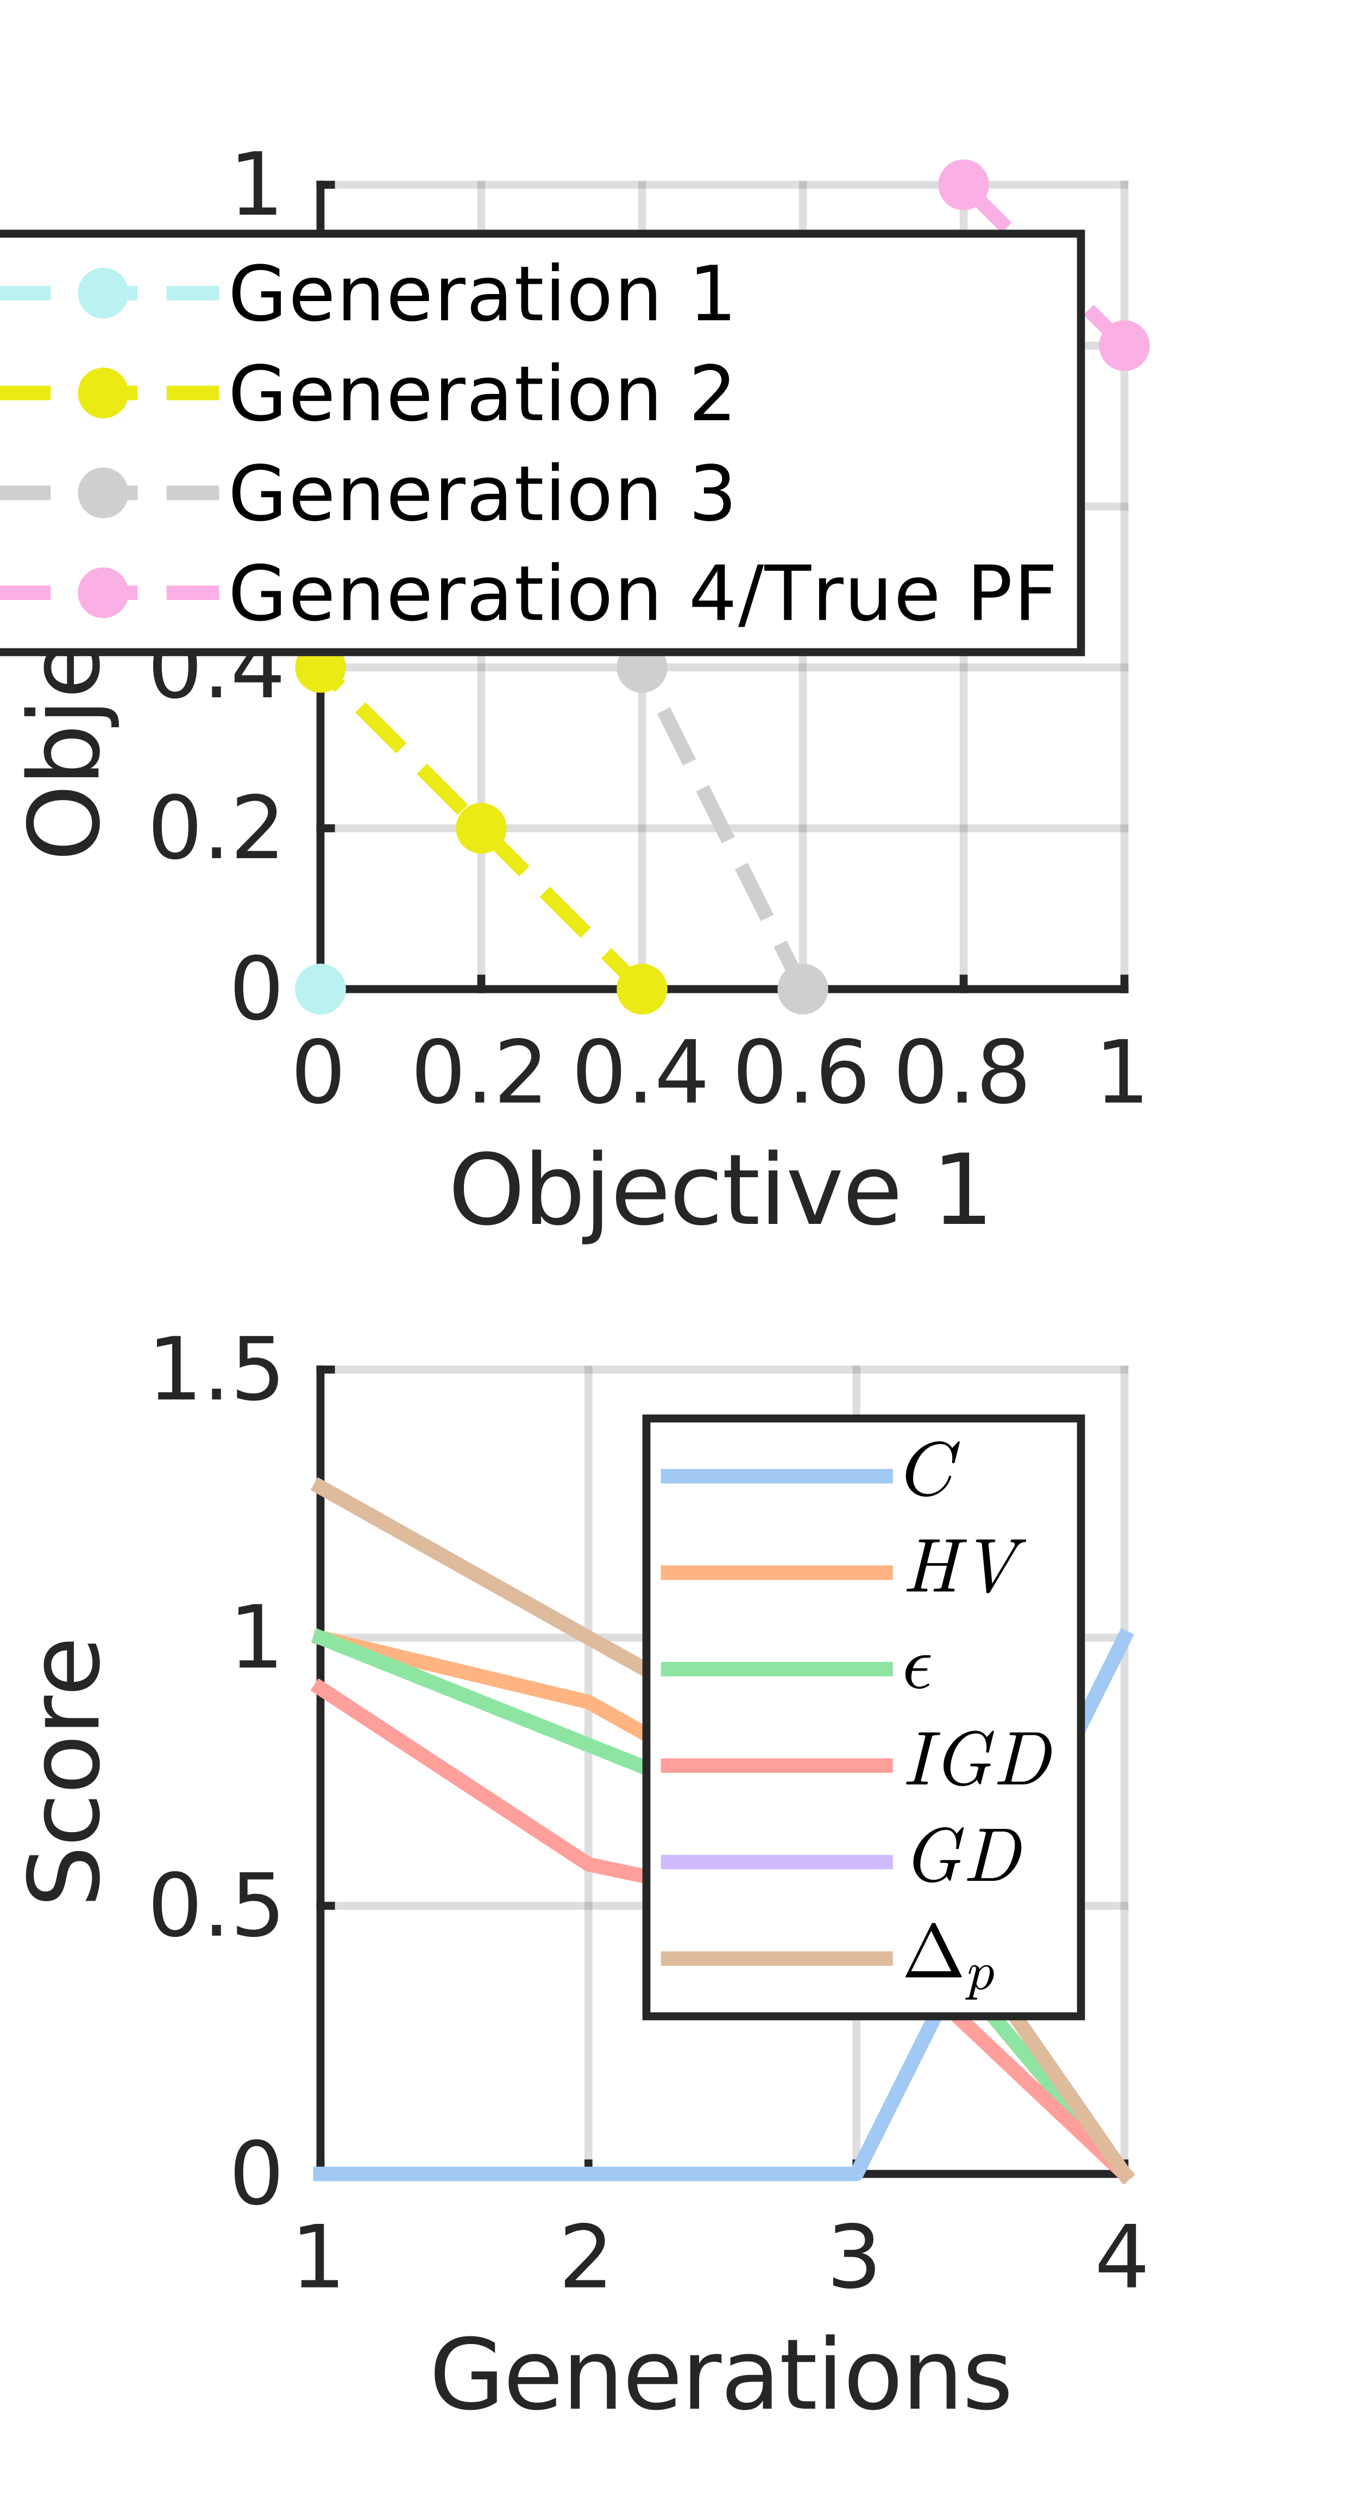 <?xml version="1.0"?>
<!DOCTYPE svg PUBLIC '-//W3C//DTD SVG 1.0//EN'
          'http://www.w3.org/TR/2001/REC-SVG-20010904/DTD/svg10.dtd'>
<svg xmlns:xlink="http://www.w3.org/1999/xlink" style="fill-opacity:1; color-rendering:auto; color-interpolation:auto; text-rendering:auto; stroke:black; stroke-linecap:square; stroke-miterlimit:10; shape-rendering:auto; stroke-opacity:1; fill:black; stroke-dasharray:none; font-weight:normal; stroke-width:1; font-family:'Dialog'; font-style:normal; stroke-linejoin:miter; font-size:12px; stroke-dashoffset:0; image-rendering:auto;" width="250" height="460" xmlns="http://www.w3.org/2000/svg"
><rect width="100%" height="100%" fill="#808080" stroke="none"/><!--Generated by the Batik Graphics2D SVG Generator--><defs id="genericDefs"
  /><g
  ><defs id="defs1"
    ><clipPath clipPathUnits="userSpaceOnUse" id="clipPath1"
      ><path d="M0 0 L250 0 L250 460 L0 460 L0 0 Z"
      /></clipPath
    ></defs
    ><g style="fill:white; stroke:white;"
    ><rect x="0" y="0" width="250" style="clip-path:url(#clipPath1); stroke:none;" height="460"
    /></g
    ><g style="fill:white; text-rendering:optimizeSpeed; color-rendering:optimizeSpeed; image-rendering:optimizeSpeed; shape-rendering:crispEdges; stroke:white; color-interpolation:sRGB;"
    ><rect x="0" width="250" height="460" y="0" style="stroke:none;"
      /><path style="stroke:none;" d="M59 182 L207 182 L207 34 L59 34 Z"
    /></g
    ><g style="stroke-linecap:butt; fill-opacity:0.149; fill:rgb(38,38,38); text-rendering:geometricPrecision; image-rendering:optimizeQuality; color-rendering:optimizeQuality; stroke-linejoin:round; stroke:rgb(38,38,38); color-interpolation:linearRGB; stroke-width:1.467; stroke-opacity:0.149;"
    ><line y2="34" style="fill:none;" x1="59" x2="59" y1="182"
      /><line y2="34" style="fill:none;" x1="88.6" x2="88.6" y1="182"
      /><line y2="34" style="fill:none;" x1="118.2" x2="118.2" y1="182"
      /><line y2="34" style="fill:none;" x1="147.8" x2="147.8" y1="182"
      /><line y2="34" style="fill:none;" x1="177.4" x2="177.4" y1="182"
      /><line y2="34" style="fill:none;" x1="207" x2="207" y1="182"
      /><line y2="182" style="fill:none;" x1="207" x2="59" y1="182"
      /><line y2="152.4" style="fill:none;" x1="207" x2="59" y1="152.4"
      /><line y2="122.8" style="fill:none;" x1="207" x2="59" y1="122.8"
      /><line y2="93.2" style="fill:none;" x1="207" x2="59" y1="93.2"
      /><line y2="63.6" style="fill:none;" x1="207" x2="59" y1="63.6"
      /><line y2="34" style="fill:none;" x1="207" x2="59" y1="34"
      /><line x1="59" x2="207" y1="182" style="stroke-linecap:square; fill-opacity:1; fill:none; stroke-opacity:1;" y2="182"
      /><line x1="59" x2="59" y1="182" style="stroke-linecap:square; fill-opacity:1; fill:none; stroke-opacity:1;" y2="180.076"
      /><line x1="88.6" x2="88.6" y1="182" style="stroke-linecap:square; fill-opacity:1; fill:none; stroke-opacity:1;" y2="180.076"
      /><line x1="118.2" x2="118.2" y1="182" style="stroke-linecap:square; fill-opacity:1; fill:none; stroke-opacity:1;" y2="180.076"
      /><line x1="147.8" x2="147.8" y1="182" style="stroke-linecap:square; fill-opacity:1; fill:none; stroke-opacity:1;" y2="180.076"
      /><line x1="177.4" x2="177.4" y1="182" style="stroke-linecap:square; fill-opacity:1; fill:none; stroke-opacity:1;" y2="180.076"
      /><line x1="207" x2="207" y1="182" style="stroke-linecap:square; fill-opacity:1; fill:none; stroke-opacity:1;" y2="180.076"
    /></g
    ><g transform="translate(59,187.867)" style="font-size:16px; fill:rgb(38,38,38); text-rendering:geometricPrecision; image-rendering:optimizeQuality; color-rendering:optimizeQuality; font-family:'DejaVu Sans'; stroke:rgb(38,38,38); color-interpolation:linearRGB;"
    ><path style="stroke:none;" d="M-0.406 4.375 Q-1.625 4.375 -2.242 5.57 Q-2.859 6.766 -2.859 9.172 Q-2.859 11.578 -2.242 12.773 Q-1.625 13.969 -0.406 13.969 Q0.812 13.969 1.43 12.773 Q2.047 11.578 2.047 9.172 Q2.047 6.766 1.43 5.57 Q0.812 4.375 -0.406 4.375 ZM-0.406 3.125 Q1.547 3.125 2.586 4.672 Q3.625 6.219 3.625 9.172 Q3.625 12.125 2.586 13.68 Q1.547 15.234 -0.406 15.234 Q-2.375 15.234 -3.406 13.68 Q-4.438 12.125 -4.438 9.172 Q-4.438 6.219 -3.406 4.672 Q-2.375 3.125 -0.406 3.125 Z"
    /></g
    ><g transform="translate(88.6,187.867)" style="font-size:16px; fill:rgb(38,38,38); text-rendering:geometricPrecision; image-rendering:optimizeQuality; color-rendering:optimizeQuality; font-family:'DejaVu Sans'; stroke:rgb(38,38,38); color-interpolation:linearRGB;"
    ><path style="stroke:none;" d="M-7.906 4.375 Q-9.125 4.375 -9.742 5.57 Q-10.359 6.766 -10.359 9.172 Q-10.359 11.578 -9.742 12.773 Q-9.125 13.969 -7.906 13.969 Q-6.688 13.969 -6.07 12.773 Q-5.453 11.578 -5.453 9.172 Q-5.453 6.766 -6.07 5.57 Q-6.688 4.375 -7.906 4.375 ZM-7.906 3.125 Q-5.953 3.125 -4.914 4.672 Q-3.875 6.219 -3.875 9.172 Q-3.875 12.125 -4.914 13.68 Q-5.953 15.234 -7.906 15.234 Q-9.875 15.234 -10.906 13.68 Q-11.938 12.125 -11.938 9.172 Q-11.938 6.219 -10.906 4.672 Q-9.875 3.125 -7.906 3.125 ZM-1.102 13.016 L0.539 13.016 L0.539 15 L-1.102 15 L-1.102 13.016 ZM5.344 13.672 L10.844 13.672 L10.844 15 L3.438 15 L3.438 13.672 Q4.344 12.734 5.891 11.172 Q7.438 9.609 7.844 9.156 Q8.594 8.297 8.898 7.711 Q9.203 7.125 9.203 6.547 Q9.203 5.625 8.547 5.039 Q7.891 4.453 6.844 4.453 Q6.109 4.453 5.281 4.711 Q4.453 4.969 3.516 5.484 L3.516 3.891 Q4.469 3.516 5.297 3.32 Q6.125 3.125 6.812 3.125 Q8.625 3.125 9.703 4.031 Q10.781 4.938 10.781 6.453 Q10.781 7.172 10.516 7.812 Q10.25 8.453 9.531 9.328 Q9.344 9.562 8.297 10.641 Q7.25 11.719 5.344 13.672 Z"
    /></g
    ><g transform="translate(118.2,187.867)" style="font-size:16px; fill:rgb(38,38,38); text-rendering:geometricPrecision; image-rendering:optimizeQuality; color-rendering:optimizeQuality; font-family:'DejaVu Sans'; stroke:rgb(38,38,38); color-interpolation:linearRGB;"
    ><path style="stroke:none;" d="M-7.906 4.375 Q-9.125 4.375 -9.742 5.57 Q-10.359 6.766 -10.359 9.172 Q-10.359 11.578 -9.742 12.773 Q-9.125 13.969 -7.906 13.969 Q-6.688 13.969 -6.07 12.773 Q-5.453 11.578 -5.453 9.172 Q-5.453 6.766 -6.07 5.57 Q-6.688 4.375 -7.906 4.375 ZM-7.906 3.125 Q-5.953 3.125 -4.914 4.672 Q-3.875 6.219 -3.875 9.172 Q-3.875 12.125 -4.914 13.68 Q-5.953 15.234 -7.906 15.234 Q-9.875 15.234 -10.906 13.68 Q-11.938 12.125 -11.938 9.172 Q-11.938 6.219 -10.906 4.672 Q-9.875 3.125 -7.906 3.125 ZM-1.102 13.016 L0.539 13.016 L0.539 15 L-1.102 15 L-1.102 13.016 ZM8.312 4.703 L4.328 10.938 L8.312 10.938 L8.312 4.703 ZM7.906 3.328 L9.891 3.328 L9.891 10.938 L11.547 10.938 L11.547 12.25 L9.891 12.25 L9.891 15 L8.312 15 L8.312 12.25 L3.047 12.25 L3.047 10.719 L7.906 3.328 Z"
    /></g
    ><g transform="translate(147.8,187.867)" style="font-size:16px; fill:rgb(38,38,38); text-rendering:geometricPrecision; image-rendering:optimizeQuality; color-rendering:optimizeQuality; font-family:'DejaVu Sans'; stroke:rgb(38,38,38); color-interpolation:linearRGB;"
    ><path style="stroke:none;" d="M-7.906 4.375 Q-9.125 4.375 -9.742 5.57 Q-10.359 6.766 -10.359 9.172 Q-10.359 11.578 -9.742 12.773 Q-9.125 13.969 -7.906 13.969 Q-6.688 13.969 -6.07 12.773 Q-5.453 11.578 -5.453 9.172 Q-5.453 6.766 -6.07 5.57 Q-6.688 4.375 -7.906 4.375 ZM-7.906 3.125 Q-5.953 3.125 -4.914 4.672 Q-3.875 6.219 -3.875 9.172 Q-3.875 12.125 -4.914 13.68 Q-5.953 15.234 -7.906 15.234 Q-9.875 15.234 -10.906 13.68 Q-11.938 12.125 -11.938 9.172 Q-11.938 6.219 -10.906 4.672 Q-9.875 3.125 -7.906 3.125 ZM-1.102 13.016 L0.539 13.016 L0.539 15 L-1.102 15 L-1.102 13.016 ZM7.547 8.531 Q6.484 8.531 5.867 9.258 Q5.25 9.984 5.25 11.25 Q5.25 12.516 5.867 13.242 Q6.484 13.969 7.547 13.969 Q8.609 13.969 9.234 13.242 Q9.859 12.516 9.859 11.25 Q9.859 9.984 9.234 9.258 Q8.609 8.531 7.547 8.531 ZM10.688 3.594 L10.688 5.031 Q10.094 4.75 9.484 4.602 Q8.875 4.453 8.281 4.453 Q6.719 4.453 5.898 5.508 Q5.078 6.562 4.953 8.688 Q5.422 8.016 6.117 7.648 Q6.812 7.281 7.641 7.281 Q9.406 7.281 10.422 8.352 Q11.438 9.422 11.438 11.25 Q11.438 13.047 10.375 14.141 Q9.312 15.234 7.547 15.234 Q5.531 15.234 4.461 13.68 Q3.391 12.125 3.391 9.172 Q3.391 6.406 4.703 4.766 Q6.016 3.125 8.219 3.125 Q8.812 3.125 9.422 3.242 Q10.031 3.359 10.688 3.594 Z"
    /></g
    ><g transform="translate(177.4,187.867)" style="font-size:16px; fill:rgb(38,38,38); text-rendering:geometricPrecision; image-rendering:optimizeQuality; color-rendering:optimizeQuality; font-family:'DejaVu Sans'; stroke:rgb(38,38,38); color-interpolation:linearRGB;"
    ><path style="stroke:none;" d="M-7.906 4.375 Q-9.125 4.375 -9.742 5.57 Q-10.359 6.766 -10.359 9.172 Q-10.359 11.578 -9.742 12.773 Q-9.125 13.969 -7.906 13.969 Q-6.688 13.969 -6.07 12.773 Q-5.453 11.578 -5.453 9.172 Q-5.453 6.766 -6.07 5.57 Q-6.688 4.375 -7.906 4.375 ZM-7.906 3.125 Q-5.953 3.125 -4.914 4.672 Q-3.875 6.219 -3.875 9.172 Q-3.875 12.125 -4.914 13.68 Q-5.953 15.234 -7.906 15.234 Q-9.875 15.234 -10.906 13.68 Q-11.938 12.125 -11.938 9.172 Q-11.938 6.219 -10.906 4.672 Q-9.875 3.125 -7.906 3.125 ZM-1.102 13.016 L0.539 13.016 L0.539 15 L-1.102 15 L-1.102 13.016 ZM7.359 9.453 Q6.234 9.453 5.586 10.055 Q4.938 10.656 4.938 11.719 Q4.938 12.766 5.586 13.367 Q6.234 13.969 7.359 13.969 Q8.484 13.969 9.133 13.367 Q9.781 12.766 9.781 11.719 Q9.781 10.656 9.133 10.055 Q8.484 9.453 7.359 9.453 ZM5.781 8.781 Q4.766 8.531 4.195 7.836 Q3.625 7.141 3.625 6.141 Q3.625 4.75 4.625 3.938 Q5.625 3.125 7.359 3.125 Q9.094 3.125 10.086 3.938 Q11.078 4.75 11.078 6.141 Q11.078 7.141 10.516 7.836 Q9.953 8.531 8.938 8.781 Q10.078 9.047 10.719 9.82 Q11.359 10.594 11.359 11.719 Q11.359 13.406 10.32 14.32 Q9.281 15.234 7.359 15.234 Q5.422 15.234 4.391 14.32 Q3.359 13.406 3.359 11.719 Q3.359 10.594 4 9.82 Q4.641 9.047 5.781 8.781 ZM5.203 6.297 Q5.203 7.203 5.766 7.711 Q6.328 8.219 7.359 8.219 Q8.375 8.219 8.945 7.711 Q9.516 7.203 9.516 6.297 Q9.516 5.391 8.945 4.883 Q8.375 4.375 7.359 4.375 Q6.328 4.375 5.766 4.883 Q5.203 5.391 5.203 6.297 Z"
    /></g
    ><g transform="translate(207,187.867)" style="font-size:16px; fill:rgb(38,38,38); text-rendering:geometricPrecision; image-rendering:optimizeQuality; color-rendering:optimizeQuality; font-family:'DejaVu Sans'; stroke:rgb(38,38,38); color-interpolation:linearRGB;"
    ><path style="stroke:none;" d="M-3.516 13.672 L-0.938 13.672 L-0.938 4.766 L-3.734 5.328 L-3.734 3.891 L-0.953 3.328 L0.625 3.328 L0.625 13.672 L3.203 13.672 L3.203 15 L-3.516 15 L-3.516 13.672 Z"
    /></g
    ><g transform="translate(133,208.2)" style="font-size:17.6px; fill:rgb(38,38,38); text-rendering:geometricPrecision; image-rendering:optimizeQuality; color-rendering:optimizeQuality; font-family:'DejaVu Sans'; stroke:rgb(38,38,38); color-interpolation:linearRGB;"
    ><path style="stroke:none;" d="M-43.406 5.078 Q-45.344 5.078 -46.477 6.523 Q-47.609 7.969 -47.609 10.453 Q-47.609 12.938 -46.477 14.375 Q-45.344 15.812 -43.406 15.812 Q-41.469 15.812 -40.344 14.375 Q-39.219 12.938 -39.219 10.453 Q-39.219 7.969 -40.344 6.523 Q-41.469 5.078 -43.406 5.078 ZM-43.406 3.641 Q-40.641 3.641 -38.992 5.492 Q-37.344 7.344 -37.344 10.453 Q-37.344 13.547 -38.992 15.398 Q-40.641 17.25 -43.406 17.25 Q-46.172 17.25 -47.828 15.406 Q-49.484 13.562 -49.484 10.453 Q-49.484 7.344 -47.828 5.492 Q-46.172 3.641 -43.406 3.641 ZM-27.886 12.094 Q-27.886 10.297 -28.62 9.281 Q-29.355 8.266 -30.636 8.266 Q-31.917 8.266 -32.652 9.281 Q-33.386 10.297 -33.386 12.094 Q-33.386 13.875 -32.652 14.891 Q-31.917 15.906 -30.636 15.906 Q-29.355 15.906 -28.62 14.891 Q-27.886 13.875 -27.886 12.094 ZM-33.386 8.656 Q-32.886 7.766 -32.105 7.344 Q-31.324 6.922 -30.245 6.922 Q-28.449 6.922 -27.331 8.344 Q-26.214 9.766 -26.214 12.094 Q-26.214 14.406 -27.331 15.828 Q-28.449 17.25 -30.245 17.25 Q-31.324 17.25 -32.105 16.828 Q-32.886 16.406 -33.386 15.516 L-33.386 17 L-35.011 17 L-35.011 3.328 L-33.386 3.328 L-33.386 8.656 ZM-23.781 7.156 L-22.171 7.156 L-22.171 17.172 Q-22.171 19.062 -22.89 19.906 Q-23.609 20.75 -25.187 20.75 L-25.812 20.75 L-25.812 19.375 L-25.375 19.375 Q-24.453 19.375 -24.117 18.945 Q-23.781 18.516 -23.781 17.172 L-23.781 7.156 ZM-23.781 3.328 L-22.171 3.328 L-22.171 5.375 L-23.781 5.375 L-23.781 3.328 ZM-10.486 11.672 L-10.486 12.469 L-17.908 12.469 Q-17.814 14.141 -16.908 15.016 Q-16.002 15.891 -14.393 15.891 Q-13.471 15.891 -12.596 15.656 Q-11.721 15.422 -10.861 14.969 L-10.861 16.5 Q-11.721 16.875 -12.635 17.062 Q-13.549 17.25 -14.502 17.25 Q-16.846 17.25 -18.221 15.883 Q-19.596 14.516 -19.596 12.172 Q-19.596 9.75 -18.291 8.336 Q-16.986 6.922 -14.783 6.922 Q-12.783 6.922 -11.635 8.195 Q-10.486 9.469 -10.486 11.672 ZM-12.096 11.203 Q-12.111 9.875 -12.838 9.086 Q-13.565 8.297 -14.752 8.297 Q-16.111 8.297 -16.924 9.055 Q-17.736 9.812 -17.861 11.203 L-12.096 11.203 ZM-0.99 7.531 L-0.99 9.047 Q-1.678 8.672 -2.365 8.484 Q-3.053 8.297 -3.756 8.297 Q-5.334 8.297 -6.201 9.289 Q-7.068 10.281 -7.068 12.094 Q-7.068 13.891 -6.201 14.891 Q-5.334 15.891 -3.756 15.891 Q-3.053 15.891 -2.365 15.695 Q-1.678 15.5 -0.99 15.125 L-0.99 16.625 Q-1.662 16.938 -2.389 17.094 Q-3.115 17.25 -3.928 17.25 Q-6.162 17.25 -7.467 15.852 Q-8.771 14.453 -8.771 12.094 Q-8.771 9.672 -7.451 8.297 Q-6.131 6.922 -3.834 6.922 Q-3.084 6.922 -2.373 7.07 Q-1.662 7.219 -0.99 7.531 ZM3.199 4.359 L3.199 7.156 L6.527 7.156 L6.527 8.406 L3.199 8.406 L3.199 13.75 Q3.199 14.953 3.527 15.297 Q3.855 15.641 4.87 15.641 L6.527 15.641 L6.527 17 L4.87 17 Q2.995 17 2.284 16.305 Q1.573 15.609 1.573 13.75 L1.573 8.406 L0.386 8.406 L0.386 7.156 L1.573 7.156 L1.573 4.359 L3.199 4.359 ZM8.503 7.156 L10.113 7.156 L10.113 17 L8.503 17 L8.503 7.156 ZM8.503 3.328 L10.113 3.328 L10.113 5.375 L8.503 5.375 L8.503 3.328 ZM12.219 7.156 L13.938 7.156 L17.016 15.422 L20.094 7.156 L21.797 7.156 L18.11 17 L15.922 17 L12.219 7.156 ZM32.209 11.672 L32.209 12.469 L24.788 12.469 Q24.881 14.141 25.788 15.016 Q26.694 15.891 28.303 15.891 Q29.225 15.891 30.1 15.656 Q30.975 15.422 31.834 14.969 L31.834 16.5 Q30.975 16.875 30.061 17.062 Q29.147 17.25 28.194 17.25 Q25.85 17.25 24.475 15.883 Q23.1 14.516 23.1 12.172 Q23.1 9.75 24.405 8.336 Q25.709 6.922 27.913 6.922 Q29.913 6.922 31.061 8.195 Q32.209 9.469 32.209 11.672 ZM30.6 11.203 Q30.584 9.875 29.858 9.086 Q29.131 8.297 27.944 8.297 Q26.584 8.297 25.772 9.055 Q24.959 9.812 24.834 11.203 L30.6 11.203 ZM40.751 15.5 L43.657 15.5 L43.657 5.5 L40.501 6.125 L40.501 4.516 L43.626 3.875 L45.407 3.875 L45.407 15.5 L48.314 15.5 L48.314 17 L40.751 17 L40.751 15.5 Z"
    /></g
    ><g style="fill:rgb(38,38,38); text-rendering:geometricPrecision; image-rendering:optimizeQuality; color-rendering:optimizeQuality; stroke-linejoin:round; stroke:rgb(38,38,38); color-interpolation:linearRGB; stroke-width:1.467;"
    ><line y2="34" style="fill:none;" x1="59" x2="59" y1="182"
      /><line y2="182" style="fill:none;" x1="59" x2="60.924" y1="182"
      /><line y2="152.4" style="fill:none;" x1="59" x2="60.924" y1="152.4"
      /><line y2="122.8" style="fill:none;" x1="59" x2="60.924" y1="122.8"
      /><line y2="93.2" style="fill:none;" x1="59" x2="60.924" y1="93.2"
      /><line y2="63.6" style="fill:none;" x1="59" x2="60.924" y1="63.6"
      /><line y2="34" style="fill:none;" x1="59" x2="60.924" y1="34"
    /></g
    ><g transform="translate(53.133,182)" style="font-size:16px; fill:rgb(38,38,38); text-rendering:geometricPrecision; image-rendering:optimizeQuality; color-rendering:optimizeQuality; font-family:'DejaVu Sans'; stroke:rgb(38,38,38); color-interpolation:linearRGB;"
    ><path style="stroke:none;" d="M-5.906 -5.125 Q-7.125 -5.125 -7.742 -3.93 Q-8.359 -2.734 -8.359 -0.328 Q-8.359 2.078 -7.742 3.273 Q-7.125 4.469 -5.906 4.469 Q-4.688 4.469 -4.07 3.273 Q-3.453 2.078 -3.453 -0.328 Q-3.453 -2.734 -4.07 -3.93 Q-4.688 -5.125 -5.906 -5.125 ZM-5.906 -6.375 Q-3.953 -6.375 -2.914 -4.828 Q-1.875 -3.281 -1.875 -0.328 Q-1.875 2.625 -2.914 4.18 Q-3.953 5.734 -5.906 5.734 Q-7.875 5.734 -8.906 4.18 Q-9.938 2.625 -9.938 -0.328 Q-9.938 -3.281 -8.906 -4.828 Q-7.875 -6.375 -5.906 -6.375 Z"
    /></g
    ><g transform="translate(53.133,152.4)" style="font-size:16px; fill:rgb(38,38,38); text-rendering:geometricPrecision; image-rendering:optimizeQuality; color-rendering:optimizeQuality; font-family:'DejaVu Sans'; stroke:rgb(38,38,38); color-interpolation:linearRGB;"
    ><path style="stroke:none;" d="M-20.906 -5.125 Q-22.125 -5.125 -22.742 -3.93 Q-23.359 -2.734 -23.359 -0.328 Q-23.359 2.078 -22.742 3.273 Q-22.125 4.469 -20.906 4.469 Q-19.688 4.469 -19.07 3.273 Q-18.453 2.078 -18.453 -0.328 Q-18.453 -2.734 -19.07 -3.93 Q-19.688 -5.125 -20.906 -5.125 ZM-20.906 -6.375 Q-18.953 -6.375 -17.914 -4.828 Q-16.875 -3.281 -16.875 -0.328 Q-16.875 2.625 -17.914 4.18 Q-18.953 5.734 -20.906 5.734 Q-22.875 5.734 -23.906 4.18 Q-24.938 2.625 -24.938 -0.328 Q-24.938 -3.281 -23.906 -4.828 Q-22.875 -6.375 -20.906 -6.375 ZM-14.102 3.516 L-12.461 3.516 L-12.461 5.5 L-14.102 5.5 L-14.102 3.516 ZM-7.656 4.172 L-2.156 4.172 L-2.156 5.5 L-9.562 5.5 L-9.562 4.172 Q-8.656 3.234 -7.109 1.672 Q-5.562 0.109 -5.156 -0.344 Q-4.406 -1.203 -4.102 -1.789 Q-3.797 -2.375 -3.797 -2.953 Q-3.797 -3.875 -4.453 -4.461 Q-5.109 -5.047 -6.156 -5.047 Q-6.891 -5.047 -7.719 -4.789 Q-8.547 -4.531 -9.484 -4.016 L-9.484 -5.609 Q-8.531 -5.984 -7.703 -6.18 Q-6.875 -6.375 -6.188 -6.375 Q-4.375 -6.375 -3.297 -5.469 Q-2.219 -4.562 -2.219 -3.047 Q-2.219 -2.328 -2.484 -1.688 Q-2.75 -1.047 -3.469 -0.172 Q-3.656 0.062 -4.703 1.141 Q-5.75 2.219 -7.656 4.172 Z"
    /></g
    ><g transform="translate(53.133,122.8)" style="font-size:16px; fill:rgb(38,38,38); text-rendering:geometricPrecision; image-rendering:optimizeQuality; color-rendering:optimizeQuality; font-family:'DejaVu Sans'; stroke:rgb(38,38,38); color-interpolation:linearRGB;"
    ><path style="stroke:none;" d="M-20.906 -5.125 Q-22.125 -5.125 -22.742 -3.93 Q-23.359 -2.734 -23.359 -0.328 Q-23.359 2.078 -22.742 3.273 Q-22.125 4.469 -20.906 4.469 Q-19.688 4.469 -19.07 3.273 Q-18.453 2.078 -18.453 -0.328 Q-18.453 -2.734 -19.07 -3.93 Q-19.688 -5.125 -20.906 -5.125 ZM-20.906 -6.375 Q-18.953 -6.375 -17.914 -4.828 Q-16.875 -3.281 -16.875 -0.328 Q-16.875 2.625 -17.914 4.18 Q-18.953 5.734 -20.906 5.734 Q-22.875 5.734 -23.906 4.18 Q-24.938 2.625 -24.938 -0.328 Q-24.938 -3.281 -23.906 -4.828 Q-22.875 -6.375 -20.906 -6.375 ZM-14.102 3.516 L-12.461 3.516 L-12.461 5.5 L-14.102 5.5 L-14.102 3.516 ZM-4.688 -4.797 L-8.672 1.438 L-4.688 1.438 L-4.688 -4.797 ZM-5.094 -6.172 L-3.109 -6.172 L-3.109 1.438 L-1.453 1.438 L-1.453 2.75 L-3.109 2.75 L-3.109 5.5 L-4.688 5.5 L-4.688 2.75 L-9.953 2.75 L-9.953 1.219 L-5.094 -6.172 Z"
    /></g
    ><g transform="translate(53.133,93.2)" style="font-size:16px; fill:rgb(38,38,38); text-rendering:geometricPrecision; image-rendering:optimizeQuality; color-rendering:optimizeQuality; font-family:'DejaVu Sans'; stroke:rgb(38,38,38); color-interpolation:linearRGB;"
    ><path style="stroke:none;" d="M-20.906 -5.125 Q-22.125 -5.125 -22.742 -3.93 Q-23.359 -2.734 -23.359 -0.328 Q-23.359 2.078 -22.742 3.273 Q-22.125 4.469 -20.906 4.469 Q-19.688 4.469 -19.07 3.273 Q-18.453 2.078 -18.453 -0.328 Q-18.453 -2.734 -19.07 -3.93 Q-19.688 -5.125 -20.906 -5.125 ZM-20.906 -6.375 Q-18.953 -6.375 -17.914 -4.828 Q-16.875 -3.281 -16.875 -0.328 Q-16.875 2.625 -17.914 4.18 Q-18.953 5.734 -20.906 5.734 Q-22.875 5.734 -23.906 4.18 Q-24.938 2.625 -24.938 -0.328 Q-24.938 -3.281 -23.906 -4.828 Q-22.875 -6.375 -20.906 -6.375 ZM-14.102 3.516 L-12.461 3.516 L-12.461 5.5 L-14.102 5.5 L-14.102 3.516 ZM-5.453 -0.969 Q-6.516 -0.969 -7.133 -0.242 Q-7.75 0.484 -7.75 1.75 Q-7.75 3.016 -7.133 3.742 Q-6.516 4.469 -5.453 4.469 Q-4.391 4.469 -3.766 3.742 Q-3.141 3.016 -3.141 1.75 Q-3.141 0.484 -3.766 -0.242 Q-4.391 -0.969 -5.453 -0.969 ZM-2.312 -5.906 L-2.312 -4.469 Q-2.906 -4.75 -3.516 -4.898 Q-4.125 -5.047 -4.719 -5.047 Q-6.281 -5.047 -7.102 -3.992 Q-7.922 -2.938 -8.047 -0.812 Q-7.578 -1.484 -6.883 -1.852 Q-6.188 -2.219 -5.359 -2.219 Q-3.594 -2.219 -2.578 -1.148 Q-1.562 -0.078 -1.562 1.75 Q-1.562 3.547 -2.625 4.641 Q-3.688 5.734 -5.453 5.734 Q-7.469 5.734 -8.539 4.18 Q-9.609 2.625 -9.609 -0.328 Q-9.609 -3.094 -8.297 -4.734 Q-6.984 -6.375 -4.781 -6.375 Q-4.188 -6.375 -3.578 -6.258 Q-2.969 -6.141 -2.312 -5.906 Z"
    /></g
    ><g transform="translate(53.133,63.6)" style="font-size:16px; fill:rgb(38,38,38); text-rendering:geometricPrecision; image-rendering:optimizeQuality; color-rendering:optimizeQuality; font-family:'DejaVu Sans'; stroke:rgb(38,38,38); color-interpolation:linearRGB;"
    ><path style="stroke:none;" d="M-20.906 -5.125 Q-22.125 -5.125 -22.742 -3.93 Q-23.359 -2.734 -23.359 -0.328 Q-23.359 2.078 -22.742 3.273 Q-22.125 4.469 -20.906 4.469 Q-19.688 4.469 -19.07 3.273 Q-18.453 2.078 -18.453 -0.328 Q-18.453 -2.734 -19.07 -3.93 Q-19.688 -5.125 -20.906 -5.125 ZM-20.906 -6.375 Q-18.953 -6.375 -17.914 -4.828 Q-16.875 -3.281 -16.875 -0.328 Q-16.875 2.625 -17.914 4.18 Q-18.953 5.734 -20.906 5.734 Q-22.875 5.734 -23.906 4.18 Q-24.938 2.625 -24.938 -0.328 Q-24.938 -3.281 -23.906 -4.828 Q-22.875 -6.375 -20.906 -6.375 ZM-14.102 3.516 L-12.461 3.516 L-12.461 5.5 L-14.102 5.5 L-14.102 3.516 ZM-5.641 -0.047 Q-6.766 -0.047 -7.414 0.555 Q-8.062 1.156 -8.062 2.219 Q-8.062 3.266 -7.414 3.867 Q-6.766 4.469 -5.641 4.469 Q-4.516 4.469 -3.867 3.867 Q-3.219 3.266 -3.219 2.219 Q-3.219 1.156 -3.867 0.555 Q-4.516 -0.047 -5.641 -0.047 ZM-7.219 -0.719 Q-8.234 -0.969 -8.805 -1.664 Q-9.375 -2.359 -9.375 -3.359 Q-9.375 -4.75 -8.375 -5.562 Q-7.375 -6.375 -5.641 -6.375 Q-3.906 -6.375 -2.914 -5.562 Q-1.922 -4.75 -1.922 -3.359 Q-1.922 -2.359 -2.484 -1.664 Q-3.047 -0.969 -4.062 -0.719 Q-2.922 -0.453 -2.281 0.32 Q-1.641 1.094 -1.641 2.219 Q-1.641 3.906 -2.68 4.82 Q-3.719 5.734 -5.641 5.734 Q-7.578 5.734 -8.609 4.82 Q-9.641 3.906 -9.641 2.219 Q-9.641 1.094 -9 0.32 Q-8.359 -0.453 -7.219 -0.719 ZM-7.797 -3.203 Q-7.797 -2.297 -7.234 -1.789 Q-6.672 -1.281 -5.641 -1.281 Q-4.625 -1.281 -4.055 -1.789 Q-3.484 -2.297 -3.484 -3.203 Q-3.484 -4.109 -4.055 -4.617 Q-4.625 -5.125 -5.641 -5.125 Q-6.672 -5.125 -7.234 -4.617 Q-7.797 -4.109 -7.797 -3.203 Z"
    /></g
    ><g transform="translate(53.133,34)" style="font-size:16px; fill:rgb(38,38,38); text-rendering:geometricPrecision; image-rendering:optimizeQuality; color-rendering:optimizeQuality; font-family:'DejaVu Sans'; stroke:rgb(38,38,38); color-interpolation:linearRGB;"
    ><path style="stroke:none;" d="M-9.016 4.172 L-6.438 4.172 L-6.438 -4.734 L-9.234 -4.172 L-9.234 -5.609 L-6.453 -6.172 L-4.875 -6.172 L-4.875 4.172 L-2.297 4.172 L-2.297 5.5 L-9.016 5.5 L-9.016 4.172 Z"
    /></g
    ><g transform="translate(23.133,108) rotate(-90)" style="font-size:17.6px; fill:rgb(38,38,38); text-rendering:geometricPrecision; image-rendering:optimizeQuality; color-rendering:optimizeQuality; font-family:'DejaVu Sans'; stroke:rgb(38,38,38); color-interpolation:linearRGB;"
    ><path style="stroke:none;" d="M-43.406 -16.922 Q-45.344 -16.922 -46.477 -15.477 Q-47.609 -14.031 -47.609 -11.547 Q-47.609 -9.062 -46.477 -7.625 Q-45.344 -6.188 -43.406 -6.188 Q-41.469 -6.188 -40.344 -7.625 Q-39.219 -9.062 -39.219 -11.547 Q-39.219 -14.031 -40.344 -15.477 Q-41.469 -16.922 -43.406 -16.922 ZM-43.406 -18.359 Q-40.641 -18.359 -38.992 -16.508 Q-37.344 -14.656 -37.344 -11.547 Q-37.344 -8.453 -38.992 -6.602 Q-40.641 -4.75 -43.406 -4.75 Q-46.172 -4.75 -47.828 -6.594 Q-49.484 -8.438 -49.484 -11.547 Q-49.484 -14.656 -47.828 -16.508 Q-46.172 -18.359 -43.406 -18.359 ZM-27.886 -9.906 Q-27.886 -11.703 -28.62 -12.719 Q-29.355 -13.734 -30.636 -13.734 Q-31.917 -13.734 -32.652 -12.719 Q-33.386 -11.703 -33.386 -9.906 Q-33.386 -8.125 -32.652 -7.109 Q-31.917 -6.094 -30.636 -6.094 Q-29.355 -6.094 -28.62 -7.109 Q-27.886 -8.125 -27.886 -9.906 ZM-33.386 -13.344 Q-32.886 -14.234 -32.105 -14.656 Q-31.324 -15.078 -30.245 -15.078 Q-28.449 -15.078 -27.331 -13.656 Q-26.214 -12.234 -26.214 -9.906 Q-26.214 -7.594 -27.331 -6.172 Q-28.449 -4.75 -30.245 -4.75 Q-31.324 -4.75 -32.105 -5.172 Q-32.886 -5.594 -33.386 -6.484 L-33.386 -5 L-35.011 -5 L-35.011 -18.672 L-33.386 -18.672 L-33.386 -13.344 ZM-23.781 -14.844 L-22.171 -14.844 L-22.171 -4.828 Q-22.171 -2.938 -22.89 -2.094 Q-23.609 -1.25 -25.187 -1.25 L-25.812 -1.25 L-25.812 -2.625 L-25.375 -2.625 Q-24.453 -2.625 -24.117 -3.055 Q-23.781 -3.484 -23.781 -4.828 L-23.781 -14.844 ZM-23.781 -18.672 L-22.171 -18.672 L-22.171 -16.625 L-23.781 -16.625 L-23.781 -18.672 ZM-10.486 -10.328 L-10.486 -9.531 L-17.908 -9.531 Q-17.814 -7.859 -16.908 -6.984 Q-16.002 -6.109 -14.393 -6.109 Q-13.471 -6.109 -12.596 -6.344 Q-11.721 -6.578 -10.861 -7.031 L-10.861 -5.5 Q-11.721 -5.125 -12.635 -4.938 Q-13.549 -4.75 -14.502 -4.75 Q-16.846 -4.75 -18.221 -6.117 Q-19.596 -7.484 -19.596 -9.828 Q-19.596 -12.25 -18.291 -13.664 Q-16.986 -15.078 -14.783 -15.078 Q-12.783 -15.078 -11.635 -13.805 Q-10.486 -12.531 -10.486 -10.328 ZM-12.096 -10.797 Q-12.111 -12.125 -12.838 -12.914 Q-13.565 -13.703 -14.752 -13.703 Q-16.111 -13.703 -16.924 -12.945 Q-17.736 -12.188 -17.861 -10.797 L-12.096 -10.797 ZM-0.99 -14.469 L-0.99 -12.953 Q-1.678 -13.328 -2.365 -13.516 Q-3.053 -13.703 -3.756 -13.703 Q-5.334 -13.703 -6.201 -12.711 Q-7.068 -11.719 -7.068 -9.906 Q-7.068 -8.109 -6.201 -7.109 Q-5.334 -6.109 -3.756 -6.109 Q-3.053 -6.109 -2.365 -6.305 Q-1.678 -6.5 -0.99 -6.875 L-0.99 -5.375 Q-1.662 -5.062 -2.389 -4.906 Q-3.115 -4.75 -3.928 -4.75 Q-6.162 -4.75 -7.467 -6.148 Q-8.771 -7.547 -8.771 -9.906 Q-8.771 -12.328 -7.451 -13.703 Q-6.131 -15.078 -3.834 -15.078 Q-3.084 -15.078 -2.373 -14.93 Q-1.662 -14.781 -0.99 -14.469 ZM3.199 -17.641 L3.199 -14.844 L6.527 -14.844 L6.527 -13.594 L3.199 -13.594 L3.199 -8.25 Q3.199 -7.047 3.527 -6.703 Q3.855 -6.359 4.87 -6.359 L6.527 -6.359 L6.527 -5 L4.87 -5 Q2.995 -5 2.284 -5.695 Q1.573 -6.391 1.573 -8.25 L1.573 -13.594 L0.386 -13.594 L0.386 -14.844 L1.573 -14.844 L1.573 -17.641 L3.199 -17.641 ZM8.503 -14.844 L10.113 -14.844 L10.113 -5 L8.503 -5 L8.503 -14.844 ZM8.503 -18.672 L10.113 -18.672 L10.113 -16.625 L8.503 -16.625 L8.503 -18.672 ZM12.219 -14.844 L13.938 -14.844 L17.016 -6.578 L20.094 -14.844 L21.797 -14.844 L18.11 -5 L15.922 -5 L12.219 -14.844 ZM32.209 -10.328 L32.209 -9.531 L24.788 -9.531 Q24.881 -7.859 25.788 -6.984 Q26.694 -6.109 28.303 -6.109 Q29.225 -6.109 30.1 -6.344 Q30.975 -6.578 31.834 -7.031 L31.834 -5.5 Q30.975 -5.125 30.061 -4.938 Q29.147 -4.75 28.194 -4.75 Q25.85 -4.75 24.475 -6.117 Q23.1 -7.484 23.1 -9.828 Q23.1 -12.25 24.405 -13.664 Q25.709 -15.078 27.913 -15.078 Q29.913 -15.078 31.061 -13.805 Q32.209 -12.531 32.209 -10.328 ZM30.6 -10.797 Q30.584 -12.125 29.858 -12.914 Q29.131 -13.703 27.944 -13.703 Q26.584 -13.703 25.772 -12.945 Q24.959 -12.188 24.834 -10.797 L30.6 -10.797 ZM41.97 -6.5 L48.173 -6.5 L48.173 -5 L39.829 -5 L39.829 -6.5 Q40.845 -7.547 42.587 -9.305 Q44.329 -11.062 44.782 -11.578 Q45.642 -12.531 45.978 -13.195 Q46.314 -13.859 46.314 -14.5 Q46.314 -15.547 45.579 -16.203 Q44.845 -16.859 43.673 -16.859 Q42.829 -16.859 41.907 -16.57 Q40.986 -16.281 39.923 -15.703 L39.923 -17.484 Q41.001 -17.922 41.931 -18.141 Q42.861 -18.359 43.626 -18.359 Q45.673 -18.359 46.884 -17.344 Q48.095 -16.328 48.095 -14.609 Q48.095 -13.812 47.79 -13.086 Q47.486 -12.359 46.689 -11.375 Q46.47 -11.125 45.29 -9.906 Q44.111 -8.688 41.97 -6.5 Z"
    /></g
    ><g style="stroke-linecap:butt; fill:rgb(185,242,240); text-rendering:geometricPrecision; image-rendering:optimizeQuality; color-rendering:optimizeQuality; stroke-linejoin:bevel; stroke-dasharray:8,8; stroke:rgb(185,242,240); color-interpolation:linearRGB; stroke-width:2.667; stroke-miterlimit:1;"
    ><line y2="182" style="fill:none;" x1="59" x2="59" y1="182"
    /></g
    ><g transform="translate(59,182)" style="fill:rgb(185,242,240); text-rendering:geometricPrecision; color-rendering:optimizeQuality; image-rendering:optimizeQuality; color-interpolation:linearRGB; stroke:rgb(185,242,240);"
    ><circle r="3.333" style="stroke:none;" cx="0" cy="0"
    /></g
    ><g transform="translate(59,182)" style="stroke-linecap:butt; fill:rgb(185,242,240); text-rendering:geometricPrecision; color-rendering:optimizeQuality; image-rendering:optimizeQuality; stroke:rgb(185,242,240); color-interpolation:linearRGB; stroke-width:2.667;"
    ><circle r="3.333" style="fill:none;" cx="0" cy="0"
    /></g
    ><g transform="translate(59,182)" style="fill:rgb(185,242,240); text-rendering:geometricPrecision; color-rendering:optimizeQuality; image-rendering:optimizeQuality; color-interpolation:linearRGB; stroke:rgb(185,242,240);"
    ><circle r="3.333" style="stroke:none;" cx="0" cy="0"
    /></g
    ><g transform="translate(59,182)" style="stroke-linecap:butt; fill:rgb(185,242,240); text-rendering:geometricPrecision; color-rendering:optimizeQuality; image-rendering:optimizeQuality; stroke:rgb(185,242,240); color-interpolation:linearRGB; stroke-width:2.667;"
    ><circle r="3.333" style="fill:none;" cx="0" cy="0"
    /></g
    ><g style="stroke-linecap:butt; fill:rgb(235,234,21); text-rendering:geometricPrecision; image-rendering:optimizeQuality; color-rendering:optimizeQuality; stroke-linejoin:bevel; stroke-dasharray:8,8; stroke:rgb(235,234,21); color-interpolation:linearRGB; stroke-width:2.667; stroke-miterlimit:1;"
    ><path d="M118.2 182 L88.6 152.4 L59 122.8" style="fill:none; fill-rule:evenodd;"
    /></g
    ><g transform="translate(118.2,182)" style="fill:rgb(235,234,21); text-rendering:geometricPrecision; color-rendering:optimizeQuality; image-rendering:optimizeQuality; color-interpolation:linearRGB; stroke:rgb(235,234,21);"
    ><circle r="3.333" style="stroke:none;" cx="0" cy="0"
    /></g
    ><g transform="translate(118.2,182)" style="stroke-linecap:butt; fill:rgb(235,234,21); text-rendering:geometricPrecision; color-rendering:optimizeQuality; image-rendering:optimizeQuality; stroke:rgb(235,234,21); color-interpolation:linearRGB; stroke-width:2.667;"
    ><circle r="3.333" style="fill:none;" cx="0" cy="0"
    /></g
    ><g transform="translate(88.6,152.4)" style="fill:rgb(235,234,21); text-rendering:geometricPrecision; color-rendering:optimizeQuality; image-rendering:optimizeQuality; color-interpolation:linearRGB; stroke:rgb(235,234,21);"
    ><circle r="3.333" style="stroke:none;" cx="0" cy="0"
    /></g
    ><g transform="translate(88.6,152.4)" style="stroke-linecap:butt; fill:rgb(235,234,21); text-rendering:geometricPrecision; color-rendering:optimizeQuality; image-rendering:optimizeQuality; stroke:rgb(235,234,21); color-interpolation:linearRGB; stroke-width:2.667;"
    ><circle r="3.333" style="fill:none;" cx="0" cy="0"
    /></g
    ><g transform="translate(59,122.8)" style="fill:rgb(235,234,21); text-rendering:geometricPrecision; color-rendering:optimizeQuality; image-rendering:optimizeQuality; color-interpolation:linearRGB; stroke:rgb(235,234,21);"
    ><circle r="3.333" style="stroke:none;" cx="0" cy="0"
    /></g
    ><g transform="translate(59,122.8)" style="stroke-linecap:butt; fill:rgb(235,234,21); text-rendering:geometricPrecision; color-rendering:optimizeQuality; image-rendering:optimizeQuality; stroke:rgb(235,234,21); color-interpolation:linearRGB; stroke-width:2.667;"
    ><circle r="3.333" style="fill:none;" cx="0" cy="0"
    /></g
    ><g style="stroke-linecap:butt; fill:rgb(207,207,207); text-rendering:geometricPrecision; image-rendering:optimizeQuality; color-rendering:optimizeQuality; stroke-linejoin:bevel; stroke-dasharray:8,8; stroke:rgb(207,207,207); color-interpolation:linearRGB; stroke-width:2.667; stroke-miterlimit:1;"
    ><path d="M147.8 182 L118.2 122.8 L59 63.6" style="fill:none; fill-rule:evenodd;"
    /></g
    ><g transform="translate(147.8,182)" style="fill:rgb(207,207,207); text-rendering:geometricPrecision; color-rendering:optimizeQuality; image-rendering:optimizeQuality; color-interpolation:linearRGB; stroke:rgb(207,207,207);"
    ><circle r="3.333" style="stroke:none;" cx="0" cy="0"
    /></g
    ><g transform="translate(147.8,182)" style="stroke-linecap:butt; fill:rgb(207,207,207); text-rendering:geometricPrecision; color-rendering:optimizeQuality; image-rendering:optimizeQuality; stroke:rgb(207,207,207); color-interpolation:linearRGB; stroke-width:2.667;"
    ><circle r="3.333" style="fill:none;" cx="0" cy="0"
    /></g
    ><g transform="translate(118.2,122.8)" style="fill:rgb(207,207,207); text-rendering:geometricPrecision; color-rendering:optimizeQuality; image-rendering:optimizeQuality; color-interpolation:linearRGB; stroke:rgb(207,207,207);"
    ><circle r="3.333" style="stroke:none;" cx="0" cy="0"
    /></g
    ><g transform="translate(118.2,122.8)" style="stroke-linecap:butt; fill:rgb(207,207,207); text-rendering:geometricPrecision; color-rendering:optimizeQuality; image-rendering:optimizeQuality; stroke:rgb(207,207,207); color-interpolation:linearRGB; stroke-width:2.667;"
    ><circle r="3.333" style="fill:none;" cx="0" cy="0"
    /></g
    ><g transform="translate(59,63.6)" style="fill:rgb(207,207,207); text-rendering:geometricPrecision; color-rendering:optimizeQuality; image-rendering:optimizeQuality; color-interpolation:linearRGB; stroke:rgb(207,207,207);"
    ><circle r="3.333" style="stroke:none;" cx="0" cy="0"
    /></g
    ><g transform="translate(59,63.6)" style="stroke-linecap:butt; fill:rgb(207,207,207); text-rendering:geometricPrecision; color-rendering:optimizeQuality; image-rendering:optimizeQuality; stroke:rgb(207,207,207); color-interpolation:linearRGB; stroke-width:2.667;"
    ><circle r="3.333" style="fill:none;" cx="0" cy="0"
    /></g
    ><g style="stroke-linecap:butt; fill:rgb(250,176,228); text-rendering:geometricPrecision; image-rendering:optimizeQuality; color-rendering:optimizeQuality; stroke-linejoin:bevel; stroke-dasharray:8,8; stroke:rgb(250,176,228); color-interpolation:linearRGB; stroke-width:2.667; stroke-miterlimit:1;"
    ><line y2="34" style="fill:none;" x1="207" x2="177.4" y1="63.6"
    /></g
    ><g transform="translate(207,63.6)" style="fill:rgb(250,176,228); text-rendering:geometricPrecision; color-rendering:optimizeQuality; image-rendering:optimizeQuality; color-interpolation:linearRGB; stroke:rgb(250,176,228);"
    ><circle r="3.333" style="stroke:none;" cx="0" cy="0"
    /></g
    ><g transform="translate(207,63.6)" style="stroke-linecap:butt; fill:rgb(250,176,228); text-rendering:geometricPrecision; color-rendering:optimizeQuality; image-rendering:optimizeQuality; stroke:rgb(250,176,228); color-interpolation:linearRGB; stroke-width:2.667;"
    ><circle r="3.333" style="fill:none;" cx="0" cy="0"
    /></g
    ><g transform="translate(177.4,34)" style="fill:rgb(250,176,228); text-rendering:geometricPrecision; color-rendering:optimizeQuality; image-rendering:optimizeQuality; color-interpolation:linearRGB; stroke:rgb(250,176,228);"
    ><circle r="3.333" style="stroke:none;" cx="0" cy="0"
    /></g
    ><g transform="translate(177.4,34)" style="stroke-linecap:butt; fill:rgb(250,176,228); text-rendering:geometricPrecision; color-rendering:optimizeQuality; image-rendering:optimizeQuality; stroke:rgb(250,176,228); color-interpolation:linearRGB; stroke-width:2.667;"
    ><circle r="3.333" style="fill:none;" cx="0" cy="0"
    /></g
    ><g style="fill:white; text-rendering:optimizeSpeed; color-rendering:optimizeSpeed; image-rendering:optimizeSpeed; shape-rendering:crispEdges; stroke:white; color-interpolation:sRGB;"
    ><path style="stroke:none;" d="M199 120 L199 43 L0 43 L0 120 Z"
    /></g
    ><g transform="translate(42,53.929)" style="font-size:14.4px; text-rendering:geometricPrecision; color-rendering:optimizeQuality; image-rendering:optimizeQuality; font-family:'DejaVu Sans'; color-interpolation:linearRGB;"
    ><path style="stroke:none;" d="M8.328 3.547 L8.328 0.797 L6.078 0.797 L6.078 -0.328 L9.703 -0.328 L9.703 4.047 Q8.906 4.609 7.938 4.906 Q6.969 5.203 5.875 5.203 Q3.484 5.203 2.133 3.805 Q0.781 2.406 0.781 -0.094 Q0.781 -2.594 2.133 -3.992 Q3.484 -5.391 5.875 -5.391 Q6.875 -5.391 7.773 -5.148 Q8.672 -4.906 9.438 -4.422 L9.438 -2.953 Q8.672 -3.594 7.812 -3.922 Q6.953 -4.25 6 -4.25 Q4.125 -4.25 3.188 -3.211 Q2.25 -2.172 2.25 -0.094 Q2.25 1.969 3.188 3.016 Q4.125 4.062 6 4.062 Q6.734 4.062 7.305 3.938 Q7.875 3.812 8.328 3.547 ZM19.014 0.859 L19.014 1.469 L13.217 1.469 Q13.311 2.766 14.006 3.445 Q14.702 4.125 15.952 4.125 Q16.686 4.125 17.366 3.953 Q18.046 3.781 18.717 3.422 L18.717 4.609 Q18.03 4.891 17.319 5.047 Q16.608 5.203 15.889 5.203 Q14.046 5.203 12.975 4.133 Q11.905 3.062 11.905 1.25 Q11.905 -0.641 12.921 -1.742 Q13.936 -2.844 15.671 -2.844 Q17.217 -2.844 18.116 -1.852 Q19.014 -0.859 19.014 0.859 ZM17.749 0.484 Q17.733 -0.547 17.171 -1.164 Q16.608 -1.781 15.686 -1.781 Q14.624 -1.781 13.991 -1.18 Q13.358 -0.578 13.264 0.5 L17.749 0.484 ZM27.671 0.375 L27.671 5 L26.405 5 L26.405 0.422 Q26.405 -0.672 25.983 -1.211 Q25.561 -1.75 24.718 -1.75 Q23.702 -1.75 23.108 -1.102 Q22.515 -0.453 22.515 0.672 L22.515 5 L21.249 5 L21.249 -2.656 L22.515 -2.656 L22.515 -1.469 Q22.968 -2.156 23.585 -2.5 Q24.202 -2.844 24.999 -2.844 Q26.311 -2.844 26.991 -2.023 Q27.671 -1.203 27.671 0.375 ZM36.969 0.859 L36.969 1.469 L31.172 1.469 Q31.266 2.766 31.961 3.445 Q32.656 4.125 33.906 4.125 Q34.641 4.125 35.321 3.953 Q36 3.781 36.672 3.422 L36.672 4.609 Q35.985 4.891 35.274 5.047 Q34.563 5.203 33.844 5.203 Q32 5.203 30.93 4.133 Q29.86 3.062 29.86 1.25 Q29.86 -0.641 30.875 -1.742 Q31.891 -2.844 33.625 -2.844 Q35.172 -2.844 36.071 -1.852 Q36.969 -0.859 36.969 0.859 ZM35.703 0.484 Q35.688 -0.547 35.125 -1.164 Q34.563 -1.781 33.641 -1.781 Q32.578 -1.781 31.945 -1.18 Q31.313 -0.578 31.219 0.5 L35.703 0.484 ZM43.688 -1.484 Q43.485 -1.609 43.235 -1.664 Q42.985 -1.719 42.688 -1.719 Q41.61 -1.719 41.039 -1.023 Q40.469 -0.328 40.469 0.969 L40.469 5 L39.204 5 L39.204 -2.656 L40.469 -2.656 L40.469 -1.469 Q40.875 -2.172 41.508 -2.508 Q42.141 -2.844 43.047 -2.844 Q43.188 -2.844 43.344 -2.828 Q43.5 -2.812 43.688 -2.766 L43.688 -1.484 ZM48.645 1.156 Q47.129 1.156 46.535 1.5 Q45.942 1.844 45.942 2.688 Q45.942 3.359 46.387 3.75 Q46.832 4.141 47.582 4.141 Q48.629 4.141 49.262 3.398 Q49.895 2.656 49.895 1.438 L49.895 1.156 L48.645 1.156 ZM51.16 0.625 L51.16 5 L49.895 5 L49.895 3.844 Q49.473 4.531 48.825 4.867 Q48.176 5.203 47.254 5.203 Q46.082 5.203 45.387 4.539 Q44.692 3.875 44.692 2.766 Q44.692 1.484 45.559 0.828 Q46.426 0.172 48.129 0.172 L49.895 0.172 L49.895 0.047 Q49.895 -0.828 49.325 -1.305 Q48.754 -1.781 47.723 -1.781 Q47.067 -1.781 46.442 -1.617 Q45.817 -1.453 45.254 -1.141 L45.254 -2.312 Q45.942 -2.578 46.59 -2.711 Q47.239 -2.844 47.848 -2.844 Q49.52 -2.844 50.34 -1.984 Q51.16 -1.125 51.16 0.625 ZM55.219 -4.828 L55.219 -2.656 L57.813 -2.656 L57.813 -1.672 L55.219 -1.672 L55.219 2.484 Q55.219 3.406 55.477 3.68 Q55.735 3.953 56.516 3.953 L57.813 3.953 L57.813 5 L56.516 5 Q55.063 5 54.508 4.453 Q53.954 3.906 53.954 2.484 L53.954 -1.672 L53.032 -1.672 L53.032 -2.656 L53.954 -2.656 L53.954 -4.828 L55.219 -4.828 ZM59.606 -2.656 L60.871 -2.656 L60.871 5 L59.606 5 L59.606 -2.656 ZM59.606 -5.641 L60.871 -5.641 L60.871 -4.047 L59.606 -4.047 L59.606 -5.641 ZM66.568 -1.781 Q65.568 -1.781 64.975 -0.992 Q64.381 -0.203 64.381 1.172 Q64.381 2.547 64.967 3.336 Q65.553 4.125 66.568 4.125 Q67.584 4.125 68.17 3.336 Q68.756 2.547 68.756 1.172 Q68.756 -0.188 68.17 -0.984 Q67.584 -1.781 66.568 -1.781 ZM66.568 -2.844 Q68.209 -2.844 69.146 -1.773 Q70.084 -0.703 70.084 1.172 Q70.084 3.062 69.146 4.133 Q68.209 5.203 66.568 5.203 Q64.928 5.203 63.99 4.133 Q63.053 3.062 63.053 1.172 Q63.053 -0.703 63.99 -1.773 Q64.928 -2.844 66.568 -2.844 ZM78.769 0.375 L78.769 5 L77.504 5 L77.504 0.422 Q77.504 -0.672 77.082 -1.211 Q76.66 -1.75 75.816 -1.75 Q74.801 -1.75 74.207 -1.102 Q73.613 -0.453 73.613 0.672 L73.613 5 L72.347 5 L72.347 -2.656 L73.613 -2.656 L73.613 -1.469 Q74.066 -2.156 74.683 -2.5 Q75.301 -2.844 76.097 -2.844 Q77.41 -2.844 78.09 -2.023 Q78.769 -1.203 78.769 0.375 ZM86.496 3.844 L88.762 3.844 L88.762 -3.953 L86.293 -3.453 L86.293 -4.719 L88.746 -5.203 L90.121 -5.203 L90.121 3.844 L92.371 3.844 L92.371 5 L86.496 5 L86.496 3.844 Z"
    /></g
    ><g style="stroke-linecap:butt; fill:rgb(185,242,240); text-rendering:geometricPrecision; image-rendering:optimizeQuality; color-rendering:optimizeQuality; stroke-linejoin:bevel; stroke-dasharray:8,8; stroke:rgb(185,242,240); color-interpolation:linearRGB; stroke-width:2.667; stroke-miterlimit:1;"
    ><line y2="53.929" style="fill:none;" x1="0" x2="39" y1="53.929"
    /></g
    ><g transform="translate(19,53.929)" style="fill:rgb(185,242,240); text-rendering:geometricPrecision; color-rendering:optimizeQuality; image-rendering:optimizeQuality; color-interpolation:linearRGB; stroke:rgb(185,242,240);"
    ><circle r="3.333" style="stroke:none;" cx="0" cy="0"
    /></g
    ><g transform="translate(19,53.929)" style="stroke-linecap:butt; fill:rgb(185,242,240); text-rendering:geometricPrecision; color-rendering:optimizeQuality; image-rendering:optimizeQuality; stroke:rgb(185,242,240); color-interpolation:linearRGB; stroke-width:2.667;"
    ><circle r="3.333" style="fill:none;" cx="0" cy="0"
    /></g
    ><g transform="translate(42,72.31)" style="font-size:14.4px; text-rendering:geometricPrecision; color-rendering:optimizeQuality; image-rendering:optimizeQuality; font-family:'DejaVu Sans'; color-interpolation:linearRGB;"
    ><path style="stroke:none;" d="M8.328 3.547 L8.328 0.797 L6.078 0.797 L6.078 -0.328 L9.703 -0.328 L9.703 4.047 Q8.906 4.609 7.938 4.906 Q6.969 5.203 5.875 5.203 Q3.484 5.203 2.133 3.805 Q0.781 2.406 0.781 -0.094 Q0.781 -2.594 2.133 -3.992 Q3.484 -5.391 5.875 -5.391 Q6.875 -5.391 7.773 -5.148 Q8.672 -4.906 9.438 -4.422 L9.438 -2.953 Q8.672 -3.594 7.812 -3.922 Q6.953 -4.25 6 -4.25 Q4.125 -4.25 3.188 -3.211 Q2.25 -2.172 2.25 -0.094 Q2.25 1.969 3.188 3.016 Q4.125 4.062 6 4.062 Q6.734 4.062 7.305 3.938 Q7.875 3.812 8.328 3.547 ZM19.014 0.859 L19.014 1.469 L13.217 1.469 Q13.311 2.766 14.006 3.445 Q14.702 4.125 15.952 4.125 Q16.686 4.125 17.366 3.953 Q18.046 3.781 18.717 3.422 L18.717 4.609 Q18.03 4.891 17.319 5.047 Q16.608 5.203 15.889 5.203 Q14.046 5.203 12.975 4.133 Q11.905 3.062 11.905 1.25 Q11.905 -0.641 12.921 -1.742 Q13.936 -2.844 15.671 -2.844 Q17.217 -2.844 18.116 -1.852 Q19.014 -0.859 19.014 0.859 ZM17.749 0.484 Q17.733 -0.547 17.171 -1.164 Q16.608 -1.781 15.686 -1.781 Q14.624 -1.781 13.991 -1.18 Q13.358 -0.578 13.264 0.5 L17.749 0.484 ZM27.671 0.375 L27.671 5 L26.405 5 L26.405 0.422 Q26.405 -0.672 25.983 -1.211 Q25.561 -1.75 24.718 -1.75 Q23.702 -1.75 23.108 -1.102 Q22.515 -0.453 22.515 0.672 L22.515 5 L21.249 5 L21.249 -2.656 L22.515 -2.656 L22.515 -1.469 Q22.968 -2.156 23.585 -2.5 Q24.202 -2.844 24.999 -2.844 Q26.311 -2.844 26.991 -2.023 Q27.671 -1.203 27.671 0.375 ZM36.969 0.859 L36.969 1.469 L31.172 1.469 Q31.266 2.766 31.961 3.445 Q32.656 4.125 33.906 4.125 Q34.641 4.125 35.321 3.953 Q36 3.781 36.672 3.422 L36.672 4.609 Q35.985 4.891 35.274 5.047 Q34.563 5.203 33.844 5.203 Q32 5.203 30.93 4.133 Q29.86 3.062 29.86 1.25 Q29.86 -0.641 30.875 -1.742 Q31.891 -2.844 33.625 -2.844 Q35.172 -2.844 36.071 -1.852 Q36.969 -0.859 36.969 0.859 ZM35.703 0.484 Q35.688 -0.547 35.125 -1.164 Q34.563 -1.781 33.641 -1.781 Q32.578 -1.781 31.945 -1.18 Q31.313 -0.578 31.219 0.5 L35.703 0.484 ZM43.688 -1.484 Q43.485 -1.609 43.235 -1.664 Q42.985 -1.719 42.688 -1.719 Q41.61 -1.719 41.039 -1.023 Q40.469 -0.328 40.469 0.969 L40.469 5 L39.204 5 L39.204 -2.656 L40.469 -2.656 L40.469 -1.469 Q40.875 -2.172 41.508 -2.508 Q42.141 -2.844 43.047 -2.844 Q43.188 -2.844 43.344 -2.828 Q43.5 -2.812 43.688 -2.766 L43.688 -1.484 ZM48.645 1.156 Q47.129 1.156 46.535 1.5 Q45.942 1.844 45.942 2.688 Q45.942 3.359 46.387 3.75 Q46.832 4.141 47.582 4.141 Q48.629 4.141 49.262 3.398 Q49.895 2.656 49.895 1.438 L49.895 1.156 L48.645 1.156 ZM51.16 0.625 L51.16 5 L49.895 5 L49.895 3.844 Q49.473 4.531 48.825 4.867 Q48.176 5.203 47.254 5.203 Q46.082 5.203 45.387 4.539 Q44.692 3.875 44.692 2.766 Q44.692 1.484 45.559 0.828 Q46.426 0.172 48.129 0.172 L49.895 0.172 L49.895 0.047 Q49.895 -0.828 49.325 -1.305 Q48.754 -1.781 47.723 -1.781 Q47.067 -1.781 46.442 -1.617 Q45.817 -1.453 45.254 -1.141 L45.254 -2.312 Q45.942 -2.578 46.59 -2.711 Q47.239 -2.844 47.848 -2.844 Q49.52 -2.844 50.34 -1.984 Q51.16 -1.125 51.16 0.625 ZM55.219 -4.828 L55.219 -2.656 L57.813 -2.656 L57.813 -1.672 L55.219 -1.672 L55.219 2.484 Q55.219 3.406 55.477 3.68 Q55.735 3.953 56.516 3.953 L57.813 3.953 L57.813 5 L56.516 5 Q55.063 5 54.508 4.453 Q53.954 3.906 53.954 2.484 L53.954 -1.672 L53.032 -1.672 L53.032 -2.656 L53.954 -2.656 L53.954 -4.828 L55.219 -4.828 ZM59.606 -2.656 L60.871 -2.656 L60.871 5 L59.606 5 L59.606 -2.656 ZM59.606 -5.641 L60.871 -5.641 L60.871 -4.047 L59.606 -4.047 L59.606 -5.641 ZM66.568 -1.781 Q65.568 -1.781 64.975 -0.992 Q64.381 -0.203 64.381 1.172 Q64.381 2.547 64.967 3.336 Q65.553 4.125 66.568 4.125 Q67.584 4.125 68.17 3.336 Q68.756 2.547 68.756 1.172 Q68.756 -0.188 68.17 -0.984 Q67.584 -1.781 66.568 -1.781 ZM66.568 -2.844 Q68.209 -2.844 69.146 -1.773 Q70.084 -0.703 70.084 1.172 Q70.084 3.062 69.146 4.133 Q68.209 5.203 66.568 5.203 Q64.928 5.203 63.99 4.133 Q63.053 3.062 63.053 1.172 Q63.053 -0.703 63.99 -1.773 Q64.928 -2.844 66.568 -2.844 ZM78.769 0.375 L78.769 5 L77.504 5 L77.504 0.422 Q77.504 -0.672 77.082 -1.211 Q76.66 -1.75 75.816 -1.75 Q74.801 -1.75 74.207 -1.102 Q73.613 -0.453 73.613 0.672 L73.613 5 L72.347 5 L72.347 -2.656 L73.613 -2.656 L73.613 -1.469 Q74.066 -2.156 74.683 -2.5 Q75.301 -2.844 76.097 -2.844 Q77.41 -2.844 78.09 -2.023 Q78.769 -1.203 78.769 0.375 ZM87.45 3.844 L92.262 3.844 L92.262 5 L85.793 5 L85.793 3.844 Q86.575 3.031 87.934 1.656 Q89.293 0.281 89.637 -0.109 Q90.293 -0.859 90.559 -1.375 Q90.825 -1.891 90.825 -2.391 Q90.825 -3.203 90.254 -3.719 Q89.684 -4.234 88.762 -4.234 Q88.121 -4.234 87.403 -4.008 Q86.684 -3.781 85.856 -3.312 L85.856 -4.719 Q86.684 -5.047 87.41 -5.219 Q88.137 -5.391 88.746 -5.391 Q90.325 -5.391 91.27 -4.602 Q92.215 -3.812 92.215 -2.484 Q92.215 -1.844 91.981 -1.281 Q91.746 -0.719 91.121 0.047 Q90.95 0.234 90.035 1.188 Q89.121 2.141 87.45 3.844 Z"
    /></g
    ><g style="stroke-linecap:butt; fill:rgb(235,234,21); text-rendering:geometricPrecision; image-rendering:optimizeQuality; color-rendering:optimizeQuality; stroke-linejoin:bevel; stroke-dasharray:8,8; stroke:rgb(235,234,21); color-interpolation:linearRGB; stroke-width:2.667; stroke-miterlimit:1;"
    ><line y2="72.31" style="fill:none;" x1="0" x2="39" y1="72.31"
    /></g
    ><g transform="translate(19,72.31)" style="fill:rgb(235,234,21); text-rendering:geometricPrecision; color-rendering:optimizeQuality; image-rendering:optimizeQuality; color-interpolation:linearRGB; stroke:rgb(235,234,21);"
    ><circle r="3.333" style="stroke:none;" cx="0" cy="0"
    /></g
    ><g transform="translate(19,72.31)" style="stroke-linecap:butt; fill:rgb(235,234,21); text-rendering:geometricPrecision; color-rendering:optimizeQuality; image-rendering:optimizeQuality; stroke:rgb(235,234,21); color-interpolation:linearRGB; stroke-width:2.667;"
    ><circle r="3.333" style="fill:none;" cx="0" cy="0"
    /></g
    ><g transform="translate(42,90.69)" style="font-size:14.4px; text-rendering:geometricPrecision; color-rendering:optimizeQuality; image-rendering:optimizeQuality; font-family:'DejaVu Sans'; color-interpolation:linearRGB;"
    ><path style="stroke:none;" d="M8.328 3.547 L8.328 0.797 L6.078 0.797 L6.078 -0.328 L9.703 -0.328 L9.703 4.047 Q8.906 4.609 7.938 4.906 Q6.969 5.203 5.875 5.203 Q3.484 5.203 2.133 3.805 Q0.781 2.406 0.781 -0.094 Q0.781 -2.594 2.133 -3.992 Q3.484 -5.391 5.875 -5.391 Q6.875 -5.391 7.773 -5.148 Q8.672 -4.906 9.438 -4.422 L9.438 -2.953 Q8.672 -3.594 7.812 -3.922 Q6.953 -4.25 6 -4.25 Q4.125 -4.25 3.188 -3.211 Q2.25 -2.172 2.25 -0.094 Q2.25 1.969 3.188 3.016 Q4.125 4.062 6 4.062 Q6.734 4.062 7.305 3.938 Q7.875 3.812 8.328 3.547 ZM19.014 0.859 L19.014 1.469 L13.217 1.469 Q13.311 2.766 14.006 3.445 Q14.702 4.125 15.952 4.125 Q16.686 4.125 17.366 3.953 Q18.046 3.781 18.717 3.422 L18.717 4.609 Q18.03 4.891 17.319 5.047 Q16.608 5.203 15.889 5.203 Q14.046 5.203 12.975 4.133 Q11.905 3.062 11.905 1.25 Q11.905 -0.641 12.921 -1.742 Q13.936 -2.844 15.671 -2.844 Q17.217 -2.844 18.116 -1.852 Q19.014 -0.859 19.014 0.859 ZM17.749 0.484 Q17.733 -0.547 17.171 -1.164 Q16.608 -1.781 15.686 -1.781 Q14.624 -1.781 13.991 -1.18 Q13.358 -0.578 13.264 0.5 L17.749 0.484 ZM27.671 0.375 L27.671 5 L26.405 5 L26.405 0.422 Q26.405 -0.672 25.983 -1.211 Q25.561 -1.75 24.718 -1.75 Q23.702 -1.75 23.108 -1.102 Q22.515 -0.453 22.515 0.672 L22.515 5 L21.249 5 L21.249 -2.656 L22.515 -2.656 L22.515 -1.469 Q22.968 -2.156 23.585 -2.5 Q24.202 -2.844 24.999 -2.844 Q26.311 -2.844 26.991 -2.023 Q27.671 -1.203 27.671 0.375 ZM36.969 0.859 L36.969 1.469 L31.172 1.469 Q31.266 2.766 31.961 3.445 Q32.656 4.125 33.906 4.125 Q34.641 4.125 35.321 3.953 Q36 3.781 36.672 3.422 L36.672 4.609 Q35.985 4.891 35.274 5.047 Q34.563 5.203 33.844 5.203 Q32 5.203 30.93 4.133 Q29.86 3.062 29.86 1.25 Q29.86 -0.641 30.875 -1.742 Q31.891 -2.844 33.625 -2.844 Q35.172 -2.844 36.071 -1.852 Q36.969 -0.859 36.969 0.859 ZM35.703 0.484 Q35.688 -0.547 35.125 -1.164 Q34.563 -1.781 33.641 -1.781 Q32.578 -1.781 31.945 -1.18 Q31.313 -0.578 31.219 0.5 L35.703 0.484 ZM43.688 -1.484 Q43.485 -1.609 43.235 -1.664 Q42.985 -1.719 42.688 -1.719 Q41.61 -1.719 41.039 -1.023 Q40.469 -0.328 40.469 0.969 L40.469 5 L39.204 5 L39.204 -2.656 L40.469 -2.656 L40.469 -1.469 Q40.875 -2.172 41.508 -2.508 Q42.141 -2.844 43.047 -2.844 Q43.188 -2.844 43.344 -2.828 Q43.5 -2.812 43.688 -2.766 L43.688 -1.484 ZM48.645 1.156 Q47.129 1.156 46.535 1.5 Q45.942 1.844 45.942 2.688 Q45.942 3.359 46.387 3.75 Q46.832 4.141 47.582 4.141 Q48.629 4.141 49.262 3.398 Q49.895 2.656 49.895 1.438 L49.895 1.156 L48.645 1.156 ZM51.16 0.625 L51.16 5 L49.895 5 L49.895 3.844 Q49.473 4.531 48.825 4.867 Q48.176 5.203 47.254 5.203 Q46.082 5.203 45.387 4.539 Q44.692 3.875 44.692 2.766 Q44.692 1.484 45.559 0.828 Q46.426 0.172 48.129 0.172 L49.895 0.172 L49.895 0.047 Q49.895 -0.828 49.325 -1.305 Q48.754 -1.781 47.723 -1.781 Q47.067 -1.781 46.442 -1.617 Q45.817 -1.453 45.254 -1.141 L45.254 -2.312 Q45.942 -2.578 46.59 -2.711 Q47.239 -2.844 47.848 -2.844 Q49.52 -2.844 50.34 -1.984 Q51.16 -1.125 51.16 0.625 ZM55.219 -4.828 L55.219 -2.656 L57.813 -2.656 L57.813 -1.672 L55.219 -1.672 L55.219 2.484 Q55.219 3.406 55.477 3.68 Q55.735 3.953 56.516 3.953 L57.813 3.953 L57.813 5 L56.516 5 Q55.063 5 54.508 4.453 Q53.954 3.906 53.954 2.484 L53.954 -1.672 L53.032 -1.672 L53.032 -2.656 L53.954 -2.656 L53.954 -4.828 L55.219 -4.828 ZM59.606 -2.656 L60.871 -2.656 L60.871 5 L59.606 5 L59.606 -2.656 ZM59.606 -5.641 L60.871 -5.641 L60.871 -4.047 L59.606 -4.047 L59.606 -5.641 ZM66.568 -1.781 Q65.568 -1.781 64.975 -0.992 Q64.381 -0.203 64.381 1.172 Q64.381 2.547 64.967 3.336 Q65.553 4.125 66.568 4.125 Q67.584 4.125 68.17 3.336 Q68.756 2.547 68.756 1.172 Q68.756 -0.188 68.17 -0.984 Q67.584 -1.781 66.568 -1.781 ZM66.568 -2.844 Q68.209 -2.844 69.146 -1.773 Q70.084 -0.703 70.084 1.172 Q70.084 3.062 69.146 4.133 Q68.209 5.203 66.568 5.203 Q64.928 5.203 63.99 4.133 Q63.053 3.062 63.053 1.172 Q63.053 -0.703 63.99 -1.773 Q64.928 -2.844 66.568 -2.844 ZM78.769 0.375 L78.769 5 L77.504 5 L77.504 0.422 Q77.504 -0.672 77.082 -1.211 Q76.66 -1.75 75.816 -1.75 Q74.801 -1.75 74.207 -1.102 Q73.613 -0.453 73.613 0.672 L73.613 5 L72.347 5 L72.347 -2.656 L73.613 -2.656 L73.613 -1.469 Q74.066 -2.156 74.683 -2.5 Q75.301 -2.844 76.097 -2.844 Q77.41 -2.844 78.09 -2.023 Q78.769 -1.203 78.769 0.375 ZM90.45 -0.5 Q91.434 -0.297 91.989 0.375 Q92.543 1.047 92.543 2.031 Q92.543 3.547 91.504 4.375 Q90.465 5.203 88.559 5.203 Q87.918 5.203 87.239 5.07 Q86.559 4.938 85.825 4.688 L85.825 3.359 Q86.403 3.688 87.09 3.859 Q87.778 4.031 88.512 4.031 Q89.809 4.031 90.489 3.523 Q91.168 3.016 91.168 2.031 Q91.168 1.125 90.535 0.617 Q89.903 0.109 88.778 0.109 L87.59 0.109 L87.59 -1.016 L88.84 -1.016 Q89.856 -1.016 90.395 -1.43 Q90.934 -1.844 90.934 -2.609 Q90.934 -3.391 90.379 -3.812 Q89.825 -4.234 88.778 -4.234 Q88.215 -4.234 87.567 -4.109 Q86.918 -3.984 86.137 -3.719 L86.137 -4.953 Q86.918 -5.172 87.606 -5.281 Q88.293 -5.391 88.903 -5.391 Q90.481 -5.391 91.395 -4.68 Q92.309 -3.969 92.309 -2.75 Q92.309 -1.891 91.825 -1.312 Q91.34 -0.734 90.45 -0.5 Z"
    /></g
    ><g style="stroke-linecap:butt; fill:rgb(207,207,207); text-rendering:geometricPrecision; image-rendering:optimizeQuality; color-rendering:optimizeQuality; stroke-linejoin:bevel; stroke-dasharray:8,8; stroke:rgb(207,207,207); color-interpolation:linearRGB; stroke-width:2.667; stroke-miterlimit:1;"
    ><line y2="90.69" style="fill:none;" x1="0" x2="39" y1="90.69"
    /></g
    ><g transform="translate(19,90.69)" style="fill:rgb(207,207,207); text-rendering:geometricPrecision; color-rendering:optimizeQuality; image-rendering:optimizeQuality; color-interpolation:linearRGB; stroke:rgb(207,207,207);"
    ><circle r="3.333" style="stroke:none;" cx="0" cy="0"
    /></g
    ><g transform="translate(19,90.69)" style="stroke-linecap:butt; fill:rgb(207,207,207); text-rendering:geometricPrecision; color-rendering:optimizeQuality; image-rendering:optimizeQuality; stroke:rgb(207,207,207); color-interpolation:linearRGB; stroke-width:2.667;"
    ><circle r="3.333" style="fill:none;" cx="0" cy="0"
    /></g
    ><g transform="translate(42,109.071)" style="font-size:14.4px; text-rendering:geometricPrecision; color-rendering:optimizeQuality; image-rendering:optimizeQuality; font-family:'DejaVu Sans'; color-interpolation:linearRGB;"
    ><path style="stroke:none;" d="M8.328 3.547 L8.328 0.797 L6.078 0.797 L6.078 -0.328 L9.703 -0.328 L9.703 4.047 Q8.906 4.609 7.938 4.906 Q6.969 5.203 5.875 5.203 Q3.484 5.203 2.133 3.805 Q0.781 2.406 0.781 -0.094 Q0.781 -2.594 2.133 -3.992 Q3.484 -5.391 5.875 -5.391 Q6.875 -5.391 7.773 -5.148 Q8.672 -4.906 9.438 -4.422 L9.438 -2.953 Q8.672 -3.594 7.812 -3.922 Q6.953 -4.25 6 -4.25 Q4.125 -4.25 3.188 -3.211 Q2.25 -2.172 2.25 -0.094 Q2.25 1.969 3.188 3.016 Q4.125 4.062 6 4.062 Q6.734 4.062 7.305 3.938 Q7.875 3.812 8.328 3.547 ZM19.014 0.859 L19.014 1.469 L13.217 1.469 Q13.311 2.766 14.006 3.445 Q14.702 4.125 15.952 4.125 Q16.686 4.125 17.366 3.953 Q18.046 3.781 18.717 3.422 L18.717 4.609 Q18.03 4.891 17.319 5.047 Q16.608 5.203 15.889 5.203 Q14.046 5.203 12.975 4.133 Q11.905 3.062 11.905 1.25 Q11.905 -0.641 12.921 -1.742 Q13.936 -2.844 15.671 -2.844 Q17.217 -2.844 18.116 -1.852 Q19.014 -0.859 19.014 0.859 ZM17.749 0.484 Q17.733 -0.547 17.171 -1.164 Q16.608 -1.781 15.686 -1.781 Q14.624 -1.781 13.991 -1.18 Q13.358 -0.578 13.264 0.5 L17.749 0.484 ZM27.671 0.375 L27.671 5 L26.405 5 L26.405 0.422 Q26.405 -0.672 25.983 -1.211 Q25.561 -1.75 24.718 -1.75 Q23.702 -1.75 23.108 -1.102 Q22.515 -0.453 22.515 0.672 L22.515 5 L21.249 5 L21.249 -2.656 L22.515 -2.656 L22.515 -1.469 Q22.968 -2.156 23.585 -2.5 Q24.202 -2.844 24.999 -2.844 Q26.311 -2.844 26.991 -2.023 Q27.671 -1.203 27.671 0.375 ZM36.969 0.859 L36.969 1.469 L31.172 1.469 Q31.266 2.766 31.961 3.445 Q32.656 4.125 33.906 4.125 Q34.641 4.125 35.321 3.953 Q36 3.781 36.672 3.422 L36.672 4.609 Q35.985 4.891 35.274 5.047 Q34.563 5.203 33.844 5.203 Q32 5.203 30.93 4.133 Q29.86 3.062 29.86 1.25 Q29.86 -0.641 30.875 -1.742 Q31.891 -2.844 33.625 -2.844 Q35.172 -2.844 36.071 -1.852 Q36.969 -0.859 36.969 0.859 ZM35.703 0.484 Q35.688 -0.547 35.125 -1.164 Q34.563 -1.781 33.641 -1.781 Q32.578 -1.781 31.945 -1.18 Q31.313 -0.578 31.219 0.5 L35.703 0.484 ZM43.688 -1.484 Q43.485 -1.609 43.235 -1.664 Q42.985 -1.719 42.688 -1.719 Q41.61 -1.719 41.039 -1.023 Q40.469 -0.328 40.469 0.969 L40.469 5 L39.204 5 L39.204 -2.656 L40.469 -2.656 L40.469 -1.469 Q40.875 -2.172 41.508 -2.508 Q42.141 -2.844 43.047 -2.844 Q43.188 -2.844 43.344 -2.828 Q43.5 -2.812 43.688 -2.766 L43.688 -1.484 ZM48.645 1.156 Q47.129 1.156 46.535 1.5 Q45.942 1.844 45.942 2.688 Q45.942 3.359 46.387 3.75 Q46.832 4.141 47.582 4.141 Q48.629 4.141 49.262 3.398 Q49.895 2.656 49.895 1.438 L49.895 1.156 L48.645 1.156 ZM51.16 0.625 L51.16 5 L49.895 5 L49.895 3.844 Q49.473 4.531 48.825 4.867 Q48.176 5.203 47.254 5.203 Q46.082 5.203 45.387 4.539 Q44.692 3.875 44.692 2.766 Q44.692 1.484 45.559 0.828 Q46.426 0.172 48.129 0.172 L49.895 0.172 L49.895 0.047 Q49.895 -0.828 49.325 -1.305 Q48.754 -1.781 47.723 -1.781 Q47.067 -1.781 46.442 -1.617 Q45.817 -1.453 45.254 -1.141 L45.254 -2.312 Q45.942 -2.578 46.59 -2.711 Q47.239 -2.844 47.848 -2.844 Q49.52 -2.844 50.34 -1.984 Q51.16 -1.125 51.16 0.625 ZM55.219 -4.828 L55.219 -2.656 L57.813 -2.656 L57.813 -1.672 L55.219 -1.672 L55.219 2.484 Q55.219 3.406 55.477 3.68 Q55.735 3.953 56.516 3.953 L57.813 3.953 L57.813 5 L56.516 5 Q55.063 5 54.508 4.453 Q53.954 3.906 53.954 2.484 L53.954 -1.672 L53.032 -1.672 L53.032 -2.656 L53.954 -2.656 L53.954 -4.828 L55.219 -4.828 ZM59.606 -2.656 L60.871 -2.656 L60.871 5 L59.606 5 L59.606 -2.656 ZM59.606 -5.641 L60.871 -5.641 L60.871 -4.047 L59.606 -4.047 L59.606 -5.641 ZM66.568 -1.781 Q65.568 -1.781 64.975 -0.992 Q64.381 -0.203 64.381 1.172 Q64.381 2.547 64.967 3.336 Q65.553 4.125 66.568 4.125 Q67.584 4.125 68.17 3.336 Q68.756 2.547 68.756 1.172 Q68.756 -0.188 68.17 -0.984 Q67.584 -1.781 66.568 -1.781 ZM66.568 -2.844 Q68.209 -2.844 69.146 -1.773 Q70.084 -0.703 70.084 1.172 Q70.084 3.062 69.146 4.133 Q68.209 5.203 66.568 5.203 Q64.928 5.203 63.99 4.133 Q63.053 3.062 63.053 1.172 Q63.053 -0.703 63.99 -1.773 Q64.928 -2.844 66.568 -2.844 ZM78.769 0.375 L78.769 5 L77.504 5 L77.504 0.422 Q77.504 -0.672 77.082 -1.211 Q76.66 -1.75 75.816 -1.75 Q74.801 -1.75 74.207 -1.102 Q73.613 -0.453 73.613 0.672 L73.613 5 L72.347 5 L72.347 -2.656 L73.613 -2.656 L73.613 -1.469 Q74.066 -2.156 74.683 -2.5 Q75.301 -2.844 76.097 -2.844 Q77.41 -2.844 78.09 -2.023 Q78.769 -1.203 78.769 0.375 ZM90.059 -4 L86.575 1.438 L90.059 1.438 L90.059 -4 ZM89.684 -5.203 L91.434 -5.203 L91.434 1.438 L92.887 1.438 L92.887 2.594 L91.434 2.594 L91.434 5 L90.059 5 L90.059 2.594 L85.45 2.594 L85.45 1.266 L89.684 -5.203 ZM97.47 -5.203 L98.626 -5.203 L95.064 6.297 L93.908 6.297 L97.47 -5.203 ZM98.704 -5.203 L107.345 -5.203 L107.345 -4.047 L103.72 -4.047 L103.72 5 L102.329 5 L102.329 -4.047 L98.704 -4.047 L98.704 -5.203 ZM113.282 -1.484 Q113.079 -1.609 112.829 -1.664 Q112.579 -1.719 112.282 -1.719 Q111.204 -1.719 110.633 -1.023 Q110.063 -0.328 110.063 0.969 L110.063 5 L108.797 5 L108.797 -2.656 L110.063 -2.656 L110.063 -1.469 Q110.469 -2.172 111.102 -2.508 Q111.735 -2.844 112.641 -2.844 Q112.782 -2.844 112.938 -2.828 Q113.094 -2.812 113.282 -2.766 L113.282 -1.484 ZM114.629 1.984 L114.629 -2.656 L115.895 -2.656 L115.895 1.938 Q115.895 3.016 116.317 3.562 Q116.739 4.109 117.582 4.109 Q118.598 4.109 119.192 3.461 Q119.785 2.812 119.785 1.688 L119.785 -2.656 L121.051 -2.656 L121.051 5 L119.785 5 L119.785 3.828 Q119.332 4.516 118.723 4.859 Q118.114 5.203 117.317 5.203 Q116.004 5.203 115.317 4.383 Q114.629 3.562 114.629 1.984 ZM130.428 0.859 L130.428 1.469 L124.631 1.469 Q124.724 2.766 125.42 3.445 Q126.115 4.125 127.365 4.125 Q128.099 4.125 128.779 3.953 Q129.459 3.781 130.131 3.422 L130.131 4.609 Q129.443 4.891 128.732 5.047 Q128.021 5.203 127.302 5.203 Q125.459 5.203 124.388 4.133 Q123.318 3.062 123.318 1.25 Q123.318 -0.641 124.334 -1.742 Q125.349 -2.844 127.084 -2.844 Q128.631 -2.844 129.529 -1.852 Q130.428 -0.859 130.428 0.859 ZM129.162 0.484 Q129.146 -0.547 128.584 -1.164 Q128.021 -1.781 127.099 -1.781 Q126.037 -1.781 125.404 -1.18 Q124.771 -0.578 124.677 0.5 L129.162 0.484 ZM138.716 -4.078 L138.716 -0.234 L140.45 -0.234 Q141.419 -0.234 141.95 -0.734 Q142.482 -1.234 142.482 -2.156 Q142.482 -3.078 141.95 -3.578 Q141.419 -4.078 140.45 -4.078 L138.716 -4.078 ZM137.341 -5.203 L140.45 -5.203 Q142.169 -5.203 143.052 -4.43 Q143.935 -3.656 143.935 -2.156 Q143.935 -0.641 143.052 0.125 Q142.169 0.891 140.45 0.891 L138.716 0.891 L138.716 5 L137.341 5 L137.341 -5.203 ZM146.009 -5.203 L151.869 -5.203 L151.869 -4.047 L147.384 -4.047 L147.384 -1.031 L151.431 -1.031 L151.431 0.125 L147.384 0.125 L147.384 5 L146.009 5 L146.009 -5.203 Z"
    /></g
    ><g style="stroke-linecap:butt; fill:rgb(250,176,228); text-rendering:geometricPrecision; image-rendering:optimizeQuality; color-rendering:optimizeQuality; stroke-linejoin:bevel; stroke-dasharray:8,8; stroke:rgb(250,176,228); color-interpolation:linearRGB; stroke-width:2.667; stroke-miterlimit:1;"
    ><line y2="109.071" style="fill:none;" x1="0" x2="39" y1="109.071"
    /></g
    ><g transform="translate(19,109.071)" style="fill:rgb(250,176,228); text-rendering:geometricPrecision; color-rendering:optimizeQuality; image-rendering:optimizeQuality; color-interpolation:linearRGB; stroke:rgb(250,176,228);"
    ><circle r="3.333" style="stroke:none;" cx="0" cy="0"
    /></g
    ><g transform="translate(19,109.071)" style="stroke-linecap:butt; fill:rgb(250,176,228); text-rendering:geometricPrecision; color-rendering:optimizeQuality; image-rendering:optimizeQuality; stroke:rgb(250,176,228); color-interpolation:linearRGB; stroke-width:2.667;"
    ><circle r="3.333" style="fill:none;" cx="0" cy="0"
      /><path transform="translate(-19,-109.071)" style="fill:none; stroke-width:1.467; fill-rule:evenodd; stroke:rgb(38,38,38);" d="M0 43 L199 43 L199 120 L0 120"
    /></g
    ><g style="fill:white; text-rendering:optimizeSpeed; color-rendering:optimizeSpeed; image-rendering:optimizeSpeed; shape-rendering:crispEdges; stroke:white; color-interpolation:sRGB;"
    ><path style="stroke:none;" d="M59 400 L207 400 L207 252 L59 252 Z"
    /></g
    ><g style="stroke-linecap:butt; fill-opacity:0.149; fill:rgb(38,38,38); text-rendering:geometricPrecision; image-rendering:optimizeQuality; color-rendering:optimizeQuality; stroke-linejoin:round; stroke:rgb(38,38,38); color-interpolation:linearRGB; stroke-width:1.467; stroke-opacity:0.149;"
    ><line y2="252" style="fill:none;" x1="59" x2="59" y1="400"
      /><line y2="252" style="fill:none;" x1="108.333" x2="108.333" y1="400"
      /><line y2="252" style="fill:none;" x1="157.667" x2="157.667" y1="400"
      /><line y2="252" style="fill:none;" x1="207" x2="207" y1="400"
      /><line y2="400" style="fill:none;" x1="207" x2="59" y1="400"
      /><line y2="350.667" style="fill:none;" x1="207" x2="59" y1="350.667"
      /><line y2="301.333" style="fill:none;" x1="207" x2="59" y1="301.333"
      /><line y2="252" style="fill:none;" x1="207" x2="59" y1="252"
      /><line x1="59" x2="207" y1="400" style="stroke-linecap:square; fill-opacity:1; fill:none; stroke-opacity:1;" y2="400"
      /><line x1="59" x2="59" y1="400" style="stroke-linecap:square; fill-opacity:1; fill:none; stroke-opacity:1;" y2="398.076"
      /><line x1="108.333" x2="108.333" y1="400" style="stroke-linecap:square; fill-opacity:1; fill:none; stroke-opacity:1;" y2="398.076"
      /><line x1="157.667" x2="157.667" y1="400" style="stroke-linecap:square; fill-opacity:1; fill:none; stroke-opacity:1;" y2="398.076"
      /><line x1="207" x2="207" y1="400" style="stroke-linecap:square; fill-opacity:1; fill:none; stroke-opacity:1;" y2="398.076"
    /></g
    ><g transform="translate(59,405.867)" style="font-size:16px; fill:rgb(38,38,38); text-rendering:geometricPrecision; image-rendering:optimizeQuality; color-rendering:optimizeQuality; font-family:'DejaVu Sans'; stroke:rgb(38,38,38); color-interpolation:linearRGB;"
    ><path style="stroke:none;" d="M-3.516 13.672 L-0.938 13.672 L-0.938 4.766 L-3.734 5.328 L-3.734 3.891 L-0.953 3.328 L0.625 3.328 L0.625 13.672 L3.203 13.672 L3.203 15 L-3.516 15 L-3.516 13.672 Z"
    /></g
    ><g transform="translate(108.333,405.867)" style="font-size:16px; fill:rgb(38,38,38); text-rendering:geometricPrecision; image-rendering:optimizeQuality; color-rendering:optimizeQuality; font-family:'DejaVu Sans'; stroke:rgb(38,38,38); color-interpolation:linearRGB;"
    ><path style="stroke:none;" d="M-2.422 13.672 L3.078 13.672 L3.078 15 L-4.328 15 L-4.328 13.672 Q-3.422 12.734 -1.875 11.172 Q-0.328 9.609 0.078 9.156 Q0.828 8.297 1.133 7.711 Q1.438 7.125 1.438 6.547 Q1.438 5.625 0.781 5.039 Q0.125 4.453 -0.922 4.453 Q-1.656 4.453 -2.484 4.711 Q-3.312 4.969 -4.25 5.484 L-4.25 3.891 Q-3.297 3.516 -2.469 3.32 Q-1.641 3.125 -0.953 3.125 Q0.859 3.125 1.938 4.031 Q3.016 4.938 3.016 6.453 Q3.016 7.172 2.75 7.812 Q2.484 8.453 1.766 9.328 Q1.578 9.562 0.531 10.641 Q-0.516 11.719 -2.422 13.672 Z"
    /></g
    ><g transform="translate(157.667,405.867)" style="font-size:16px; fill:rgb(38,38,38); text-rendering:geometricPrecision; image-rendering:optimizeQuality; color-rendering:optimizeQuality; font-family:'DejaVu Sans'; stroke:rgb(38,38,38); color-interpolation:linearRGB;"
    ><path style="stroke:none;" d="M1 8.703 Q2.125 8.953 2.766 9.719 Q3.406 10.484 3.406 11.609 Q3.406 13.328 2.219 14.281 Q1.031 15.234 -1.156 15.234 Q-1.891 15.234 -2.672 15.086 Q-3.453 14.938 -4.281 14.641 L-4.281 13.125 Q-3.625 13.5 -2.844 13.695 Q-2.062 13.891 -1.203 13.891 Q0.281 13.891 1.055 13.305 Q1.828 12.719 1.828 11.609 Q1.828 10.578 1.109 9.992 Q0.391 9.406 -0.906 9.406 L-2.266 9.406 L-2.266 8.109 L-0.844 8.109 Q0.328 8.109 0.945 7.648 Q1.562 7.188 1.562 6.312 Q1.562 5.406 0.922 4.93 Q0.281 4.453 -0.906 4.453 Q-1.547 4.453 -2.289 4.594 Q-3.031 4.734 -3.922 5.031 L-3.922 3.625 Q-3.031 3.375 -2.242 3.25 Q-1.453 3.125 -0.766 3.125 Q1.031 3.125 2.078 3.938 Q3.125 4.75 3.125 6.141 Q3.125 7.109 2.57 7.781 Q2.016 8.453 1 8.703 Z"
    /></g
    ><g transform="translate(207,405.867)" style="font-size:16px; fill:rgb(38,38,38); text-rendering:geometricPrecision; image-rendering:optimizeQuality; color-rendering:optimizeQuality; font-family:'DejaVu Sans'; stroke:rgb(38,38,38); color-interpolation:linearRGB;"
    ><path style="stroke:none;" d="M0.547 4.703 L-3.438 10.938 L0.547 10.938 L0.547 4.703 ZM0.141 3.328 L2.125 3.328 L2.125 10.938 L3.781 10.938 L3.781 12.25 L2.125 12.25 L2.125 15 L0.547 15 L0.547 12.25 L-4.719 12.25 L-4.719 10.719 L0.141 3.328 Z"
    /></g
    ><g transform="translate(133,426.2)" style="font-size:17.6px; fill:rgb(38,38,38); text-rendering:geometricPrecision; image-rendering:optimizeQuality; color-rendering:optimizeQuality; font-family:'DejaVu Sans'; stroke:rgb(38,38,38); color-interpolation:linearRGB;"
    ><path style="stroke:none;" d="M-43.281 15.125 L-43.281 11.609 L-46.188 11.609 L-46.188 10.141 L-41.531 10.141 L-41.531 15.781 Q-42.562 16.5 -43.797 16.875 Q-45.031 17.25 -46.438 17.25 Q-49.516 17.25 -51.25 15.453 Q-52.984 13.656 -52.984 10.453 Q-52.984 7.234 -51.25 5.438 Q-49.516 3.641 -46.438 3.641 Q-45.156 3.641 -44 3.953 Q-42.844 4.266 -41.875 4.891 L-41.875 6.781 Q-42.859 5.938 -43.961 5.516 Q-45.062 5.094 -46.297 5.094 Q-48.703 5.094 -49.906 6.438 Q-51.109 7.781 -51.109 10.453 Q-51.109 13.109 -49.906 14.453 Q-48.703 15.797 -46.297 15.797 Q-45.344 15.797 -44.609 15.633 Q-43.875 15.469 -43.281 15.125 ZM-30.257 11.672 L-30.257 12.469 L-37.679 12.469 Q-37.585 14.141 -36.679 15.016 Q-35.773 15.891 -34.163 15.891 Q-33.242 15.891 -32.367 15.656 Q-31.492 15.422 -30.632 14.969 L-30.632 16.5 Q-31.492 16.875 -32.406 17.062 Q-33.32 17.25 -34.273 17.25 Q-36.617 17.25 -37.992 15.883 Q-39.367 14.516 -39.367 12.172 Q-39.367 9.75 -38.062 8.336 Q-36.757 6.922 -34.554 6.922 Q-32.554 6.922 -31.406 8.195 Q-30.257 9.469 -30.257 11.672 ZM-31.867 11.203 Q-31.882 9.875 -32.609 9.086 Q-33.335 8.297 -34.523 8.297 Q-35.882 8.297 -36.695 9.055 Q-37.507 9.812 -37.632 11.203 L-31.867 11.203 ZM-19.667 11.062 L-19.667 17 L-21.277 17 L-21.277 11.109 Q-21.277 9.719 -21.823 9.023 Q-22.37 8.328 -23.464 8.328 Q-24.777 8.328 -25.527 9.164 Q-26.277 10 -26.277 11.438 L-26.277 17 L-27.902 17 L-27.902 7.156 L-26.277 7.156 L-26.277 8.688 Q-25.698 7.797 -24.91 7.359 Q-24.12 6.922 -23.105 6.922 Q-21.402 6.922 -20.535 7.969 Q-19.667 9.016 -19.667 11.062 ZM-8.282 11.672 L-8.282 12.469 L-15.704 12.469 Q-15.61 14.141 -14.704 15.016 Q-13.798 15.891 -12.188 15.891 Q-11.267 15.891 -10.392 15.656 Q-9.517 15.422 -8.657 14.969 L-8.657 16.5 Q-9.517 16.875 -10.431 17.062 Q-11.345 17.25 -12.298 17.25 Q-14.642 17.25 -16.017 15.883 Q-17.392 14.516 -17.392 12.172 Q-17.392 9.75 -16.087 8.336 Q-14.782 6.922 -12.579 6.922 Q-10.579 6.922 -9.431 8.195 Q-8.282 9.469 -8.282 11.672 ZM-9.892 11.203 Q-9.907 9.875 -10.634 9.086 Q-11.36 8.297 -12.548 8.297 Q-13.907 8.297 -14.72 9.055 Q-15.532 9.812 -15.657 11.203 L-9.892 11.203 ZM-0.161 8.672 Q-0.442 8.516 -0.763 8.438 Q-1.083 8.359 -1.474 8.359 Q-2.833 8.359 -3.567 9.25 Q-4.302 10.141 -4.302 11.812 L-4.302 17 L-5.927 17 L-5.927 7.156 L-4.302 7.156 L-4.302 8.688 Q-3.802 7.781 -2.981 7.352 Q-2.161 6.922 -0.989 6.922 Q-0.833 6.922 -0.63 6.945 Q-0.427 6.969 -0.177 7 L-0.161 8.672 ZM5.838 12.047 Q3.869 12.047 3.119 12.5 Q2.369 12.953 2.369 14.031 Q2.369 14.891 2.932 15.398 Q3.494 15.906 4.479 15.906 Q5.822 15.906 6.635 14.953 Q7.447 14 7.447 12.406 L7.447 12.047 L5.838 12.047 ZM9.057 11.391 L9.057 17 L7.447 17 L7.447 15.5 Q6.885 16.406 6.064 16.828 Q5.244 17.25 4.041 17.25 Q2.526 17.25 1.635 16.406 Q0.744 15.562 0.744 14.141 Q0.744 12.469 1.861 11.625 Q2.979 10.781 5.182 10.781 L7.447 10.781 L7.447 10.625 Q7.447 9.516 6.713 8.906 Q5.979 8.297 4.651 8.297 Q3.807 8.297 3.01 8.492 Q2.213 8.688 1.463 9.094 L1.463 7.609 Q2.354 7.266 3.189 7.094 Q4.026 6.922 4.822 6.922 Q6.947 6.922 8.002 8.031 Q9.057 9.141 9.057 11.391 ZM13.744 4.359 L13.744 7.156 L17.072 7.156 L17.072 8.406 L13.744 8.406 L13.744 13.75 Q13.744 14.953 14.072 15.297 Q14.4 15.641 15.416 15.641 L17.072 15.641 L17.072 17 L15.416 17 Q13.541 17 12.83 16.305 Q12.119 15.609 12.119 13.75 L12.119 8.406 L10.932 8.406 L10.932 7.156 L12.119 7.156 L12.119 4.359 L13.744 4.359 ZM19.049 7.156 L20.658 7.156 L20.658 17 L19.049 17 L19.049 7.156 ZM19.049 3.328 L20.658 3.328 L20.658 5.375 L19.049 5.375 L19.049 3.328 ZM27.75 8.297 Q26.437 8.297 25.687 9.305 Q24.937 10.312 24.937 12.094 Q24.937 13.859 25.687 14.875 Q26.437 15.891 27.75 15.891 Q29.031 15.891 29.788 14.867 Q30.546 13.844 30.546 12.094 Q30.546 10.344 29.788 9.32 Q29.031 8.297 27.75 8.297 ZM27.75 6.922 Q29.859 6.922 31.062 8.289 Q32.265 9.656 32.265 12.094 Q32.265 14.5 31.062 15.875 Q29.859 17.25 27.75 17.25 Q25.625 17.25 24.429 15.875 Q23.234 14.5 23.234 12.094 Q23.234 9.656 24.429 8.289 Q25.625 6.922 27.75 6.922 ZM42.873 11.062 L42.873 17 L41.264 17 L41.264 11.109 Q41.264 9.719 40.717 9.023 Q40.17 8.328 39.076 8.328 Q37.764 8.328 37.014 9.164 Q36.264 10 36.264 11.438 L36.264 17 L34.639 17 L34.639 7.156 L36.264 7.156 L36.264 8.688 Q36.842 7.797 37.631 7.359 Q38.42 6.922 39.435 6.922 Q41.139 6.922 42.006 7.969 Q42.873 9.016 42.873 11.062 ZM52.117 7.453 L52.117 8.969 Q51.43 8.625 50.696 8.445 Q49.961 8.266 49.164 8.266 Q47.961 8.266 47.36 8.641 Q46.758 9.016 46.758 9.75 Q46.758 10.312 47.188 10.633 Q47.617 10.953 48.914 11.25 L49.477 11.359 Q51.196 11.734 51.922 12.406 Q52.649 13.078 52.649 14.281 Q52.649 15.656 51.563 16.453 Q50.477 17.25 48.586 17.25 Q47.789 17.25 46.93 17.102 Q46.071 16.953 45.117 16.641 L45.117 14.969 Q46.024 15.438 46.891 15.672 Q47.758 15.906 48.617 15.906 Q49.758 15.906 50.375 15.516 Q50.992 15.125 50.992 14.406 Q50.992 13.75 50.547 13.398 Q50.102 13.047 48.602 12.719 L48.039 12.594 Q46.524 12.266 45.86 11.617 Q45.196 10.969 45.196 9.812 Q45.196 8.438 46.18 7.68 Q47.164 6.922 48.977 6.922 Q49.867 6.922 50.657 7.055 Q51.446 7.188 52.117 7.453 Z"
    /></g
    ><g style="fill:rgb(38,38,38); text-rendering:geometricPrecision; image-rendering:optimizeQuality; color-rendering:optimizeQuality; stroke-linejoin:round; stroke:rgb(38,38,38); color-interpolation:linearRGB; stroke-width:1.467;"
    ><line y2="252" style="fill:none;" x1="59" x2="59" y1="400"
      /><line y2="400" style="fill:none;" x1="59" x2="60.924" y1="400"
      /><line y2="350.667" style="fill:none;" x1="59" x2="60.924" y1="350.667"
      /><line y2="301.333" style="fill:none;" x1="59" x2="60.924" y1="301.333"
      /><line y2="252" style="fill:none;" x1="59" x2="60.924" y1="252"
    /></g
    ><g transform="translate(53.133,400)" style="font-size:16px; fill:rgb(38,38,38); text-rendering:geometricPrecision; image-rendering:optimizeQuality; color-rendering:optimizeQuality; font-family:'DejaVu Sans'; stroke:rgb(38,38,38); color-interpolation:linearRGB;"
    ><path style="stroke:none;" d="M-5.906 -5.125 Q-7.125 -5.125 -7.742 -3.93 Q-8.359 -2.734 -8.359 -0.328 Q-8.359 2.078 -7.742 3.273 Q-7.125 4.469 -5.906 4.469 Q-4.688 4.469 -4.07 3.273 Q-3.453 2.078 -3.453 -0.328 Q-3.453 -2.734 -4.07 -3.93 Q-4.688 -5.125 -5.906 -5.125 ZM-5.906 -6.375 Q-3.953 -6.375 -2.914 -4.828 Q-1.875 -3.281 -1.875 -0.328 Q-1.875 2.625 -2.914 4.18 Q-3.953 5.734 -5.906 5.734 Q-7.875 5.734 -8.906 4.18 Q-9.938 2.625 -9.938 -0.328 Q-9.938 -3.281 -8.906 -4.828 Q-7.875 -6.375 -5.906 -6.375 Z"
    /></g
    ><g transform="translate(53.133,350.667)" style="font-size:16px; fill:rgb(38,38,38); text-rendering:geometricPrecision; image-rendering:optimizeQuality; color-rendering:optimizeQuality; font-family:'DejaVu Sans'; stroke:rgb(38,38,38); color-interpolation:linearRGB;"
    ><path style="stroke:none;" d="M-20.906 -5.125 Q-22.125 -5.125 -22.742 -3.93 Q-23.359 -2.734 -23.359 -0.328 Q-23.359 2.078 -22.742 3.273 Q-22.125 4.469 -20.906 4.469 Q-19.688 4.469 -19.07 3.273 Q-18.453 2.078 -18.453 -0.328 Q-18.453 -2.734 -19.07 -3.93 Q-19.688 -5.125 -20.906 -5.125 ZM-20.906 -6.375 Q-18.953 -6.375 -17.914 -4.828 Q-16.875 -3.281 -16.875 -0.328 Q-16.875 2.625 -17.914 4.18 Q-18.953 5.734 -20.906 5.734 Q-22.875 5.734 -23.906 4.18 Q-24.938 2.625 -24.938 -0.328 Q-24.938 -3.281 -23.906 -4.828 Q-22.875 -6.375 -20.906 -6.375 ZM-14.102 3.516 L-12.461 3.516 L-12.461 5.5 L-14.102 5.5 L-14.102 3.516 ZM-9 -6.172 L-2.812 -6.172 L-2.812 -4.844 L-7.562 -4.844 L-7.562 -1.984 Q-7.219 -2.094 -6.875 -2.156 Q-6.531 -2.219 -6.188 -2.219 Q-4.234 -2.219 -3.094 -1.148 Q-1.953 -0.078 -1.953 1.75 Q-1.953 3.641 -3.125 4.688 Q-4.297 5.734 -6.422 5.734 Q-7.156 5.734 -7.922 5.602 Q-8.688 5.469 -9.5 5.219 L-9.5 3.641 Q-8.797 4.016 -8.047 4.203 Q-7.297 4.391 -6.453 4.391 Q-5.109 4.391 -4.32 3.68 Q-3.531 2.969 -3.531 1.75 Q-3.531 0.531 -4.32 -0.18 Q-5.109 -0.891 -6.453 -0.891 Q-7.094 -0.891 -7.719 -0.75 Q-8.344 -0.609 -9 -0.312 L-9 -6.172 Z"
    /></g
    ><g transform="translate(53.133,301.333)" style="font-size:16px; fill:rgb(38,38,38); text-rendering:geometricPrecision; image-rendering:optimizeQuality; color-rendering:optimizeQuality; font-family:'DejaVu Sans'; stroke:rgb(38,38,38); color-interpolation:linearRGB;"
    ><path style="stroke:none;" d="M-9.016 4.172 L-6.438 4.172 L-6.438 -4.734 L-9.234 -4.172 L-9.234 -5.609 L-6.453 -6.172 L-4.875 -6.172 L-4.875 4.172 L-2.297 4.172 L-2.297 5.5 L-9.016 5.5 L-9.016 4.172 Z"
    /></g
    ><g transform="translate(53.133,252)" style="font-size:16px; fill:rgb(38,38,38); text-rendering:geometricPrecision; image-rendering:optimizeQuality; color-rendering:optimizeQuality; font-family:'DejaVu Sans'; stroke:rgb(38,38,38); color-interpolation:linearRGB;"
    ><path style="stroke:none;" d="M-24.016 4.172 L-21.438 4.172 L-21.438 -4.734 L-24.234 -4.172 L-24.234 -5.609 L-21.453 -6.172 L-19.875 -6.172 L-19.875 4.172 L-17.297 4.172 L-17.297 5.5 L-24.016 5.5 L-24.016 4.172 ZM-14.102 3.516 L-12.461 3.516 L-12.461 5.5 L-14.102 5.5 L-14.102 3.516 ZM-9 -6.172 L-2.812 -6.172 L-2.812 -4.844 L-7.562 -4.844 L-7.562 -1.984 Q-7.219 -2.094 -6.875 -2.156 Q-6.531 -2.219 -6.188 -2.219 Q-4.234 -2.219 -3.094 -1.148 Q-1.953 -0.078 -1.953 1.75 Q-1.953 3.641 -3.125 4.688 Q-4.297 5.734 -6.422 5.734 Q-7.156 5.734 -7.922 5.602 Q-8.688 5.469 -9.5 5.219 L-9.5 3.641 Q-8.797 4.016 -8.047 4.203 Q-7.297 4.391 -6.453 4.391 Q-5.109 4.391 -4.32 3.68 Q-3.531 2.969 -3.531 1.75 Q-3.531 0.531 -4.32 -0.18 Q-5.109 -0.891 -6.453 -0.891 Q-7.094 -0.891 -7.719 -0.75 Q-8.344 -0.609 -9 -0.312 L-9 -6.172 Z"
    /></g
    ><g transform="translate(23.133,326) rotate(-90)" style="font-size:17.6px; fill:rgb(38,38,38); text-rendering:geometricPrecision; image-rendering:optimizeQuality; color-rendering:optimizeQuality; font-family:'DejaVu Sans'; stroke:rgb(38,38,38); color-interpolation:linearRGB;"
    ><path style="stroke:none;" d="M-15.359 -17.688 L-15.359 -15.953 Q-16.375 -16.438 -17.273 -16.68 Q-18.172 -16.922 -19 -16.922 Q-20.453 -16.922 -21.242 -16.359 Q-22.031 -15.797 -22.031 -14.75 Q-22.031 -13.891 -21.508 -13.445 Q-20.984 -13 -19.531 -12.719 L-18.453 -12.5 Q-16.469 -12.125 -15.523 -11.172 Q-14.578 -10.219 -14.578 -8.625 Q-14.578 -6.719 -15.859 -5.734 Q-17.141 -4.75 -19.609 -4.75 Q-20.531 -4.75 -21.586 -4.961 Q-22.641 -5.172 -23.766 -5.578 L-23.766 -7.406 Q-22.672 -6.797 -21.641 -6.492 Q-20.609 -6.188 -19.609 -6.188 Q-18.078 -6.188 -17.258 -6.781 Q-16.438 -7.375 -16.438 -8.484 Q-16.438 -9.453 -17.023 -10 Q-17.609 -10.547 -18.969 -10.812 L-20.047 -11.031 Q-22.031 -11.422 -22.922 -12.266 Q-23.812 -13.109 -23.812 -14.609 Q-23.812 -16.359 -22.586 -17.359 Q-21.359 -18.359 -19.203 -18.359 Q-18.281 -18.359 -17.328 -18.195 Q-16.375 -18.031 -15.359 -17.688 ZM-5.051 -14.469 L-5.051 -12.953 Q-5.738 -13.328 -6.426 -13.516 Q-7.113 -13.703 -7.816 -13.703 Q-9.395 -13.703 -10.262 -12.711 Q-11.129 -11.719 -11.129 -9.906 Q-11.129 -8.109 -10.262 -7.109 Q-9.395 -6.109 -7.816 -6.109 Q-7.113 -6.109 -6.426 -6.305 Q-5.738 -6.5 -5.051 -6.875 L-5.051 -5.375 Q-5.723 -5.062 -6.449 -4.906 Q-7.176 -4.75 -7.988 -4.75 Q-10.223 -4.75 -11.527 -6.148 Q-12.832 -7.547 -12.832 -9.906 Q-12.832 -12.328 -11.512 -13.703 Q-10.191 -15.078 -7.895 -15.078 Q-7.145 -15.078 -6.434 -14.93 Q-5.723 -14.781 -5.051 -14.469 ZM1.357 -13.703 Q0.044 -13.703 -0.706 -12.695 Q-1.456 -11.688 -1.456 -9.906 Q-1.456 -8.141 -0.706 -7.125 Q0.044 -6.109 1.357 -6.109 Q2.638 -6.109 3.396 -7.133 Q4.154 -8.156 4.154 -9.906 Q4.154 -11.656 3.396 -12.68 Q2.638 -13.703 1.357 -13.703 ZM1.357 -15.078 Q3.466 -15.078 4.669 -13.711 Q5.872 -12.344 5.872 -9.906 Q5.872 -7.5 4.669 -6.125 Q3.466 -4.75 1.357 -4.75 Q-0.768 -4.75 -1.964 -6.125 Q-3.159 -7.5 -3.159 -9.906 Q-3.159 -12.344 -1.964 -13.711 Q-0.768 -15.078 1.357 -15.078 ZM14.011 -13.328 Q13.73 -13.484 13.41 -13.562 Q13.09 -13.641 12.699 -13.641 Q11.34 -13.641 10.605 -12.75 Q9.871 -11.859 9.871 -10.188 L9.871 -5 L8.246 -5 L8.246 -14.844 L9.871 -14.844 L9.871 -13.312 Q10.371 -14.219 11.191 -14.648 Q12.011 -15.078 13.183 -15.078 Q13.34 -15.078 13.543 -15.055 Q13.746 -15.031 13.996 -15 L14.011 -13.328 ZM23.948 -10.328 L23.948 -9.531 L16.526 -9.531 Q16.62 -7.859 17.526 -6.984 Q18.432 -6.109 20.042 -6.109 Q20.963 -6.109 21.838 -6.344 Q22.713 -6.578 23.573 -7.031 L23.573 -5.5 Q22.713 -5.125 21.799 -4.938 Q20.885 -4.75 19.932 -4.75 Q17.588 -4.75 16.213 -6.117 Q14.838 -7.484 14.838 -9.828 Q14.838 -12.25 16.143 -13.664 Q17.448 -15.078 19.651 -15.078 Q21.651 -15.078 22.799 -13.805 Q23.948 -12.531 23.948 -10.328 ZM22.338 -10.797 Q22.323 -12.125 21.596 -12.914 Q20.87 -13.703 19.682 -13.703 Q18.323 -13.703 17.51 -12.945 Q16.698 -12.188 16.573 -10.797 L22.338 -10.797 Z"
    /></g
    ><g style="stroke-linecap:butt; fill:rgb(161,201,244); text-rendering:geometricPrecision; image-rendering:optimizeQuality; color-rendering:optimizeQuality; stroke-linejoin:round; stroke:rgb(161,201,244); color-interpolation:linearRGB; stroke-width:2.667;"
    ><path d="M59 400 L108.333 400 L157.667 400 L207 301.333" style="fill:none; fill-rule:evenodd;"
      /><path d="M59 301.333 L108.333 313.173 L157.667 340.8 L207 400" style="fill:none; fill-rule:evenodd; stroke:rgb(255,180,130);"
      /><path d="M59 301.333 L108.333 321.067 L157.667 340.8 L207 400" style="fill:none; fill-rule:evenodd; stroke:rgb(141,229,161);"
      /><path d="M59 310.654 L108.333 343.035 L157.667 353.488 L207 400" style="fill:none; fill-rule:evenodd; stroke:rgb(255,159,155);"
      /><path d="M59 273.645 L108.333 301.333 L157.667 328.851 L207 400" style="fill:none; fill-rule:evenodd; stroke:rgb(208,187,255);"
      /><path d="M59 273.645 L108.333 301.333 L157.667 328.851 L207 400" style="fill:none; fill-rule:evenodd; stroke:rgb(222,187,155);"
    /></g
    ><g style="fill:white; text-rendering:optimizeSpeed; color-rendering:optimizeSpeed; image-rendering:optimizeSpeed; shape-rendering:crispEdges; stroke:white; color-interpolation:sRGB;"
    ><path style="stroke:none;" d="M199 371 L199 261 L119 261 L119 371 Z"
    /></g
    ><g transform="translate(166.048,271.623)" style="font-size:14.4px; text-rendering:geometricPrecision; color-rendering:optimizeQuality; image-rendering:optimizeQuality; font-family:'mwa_cmmi10'; color-interpolation:linearRGB;"
    ><path style="stroke:none;" d="M2.047 0.44 Q2.047 1.268 2.367 1.909 Q2.688 2.55 3.312 2.909 Q3.938 3.268 4.766 3.268 Q5.656 3.268 6.469 2.815 Q7.281 2.362 7.859 1.612 Q8.438 0.862 8.656 0.003 Q8.688 -0.075 8.766 -0.075 L8.938 -0.075 Q8.984 -0.075 9.023 -0.036 Q9.062 0.003 9.062 0.05 Q9.062 0.065 9.047 0.097 Q8.812 1.065 8.125 1.917 Q7.438 2.768 6.477 3.268 Q5.516 3.768 4.5 3.768 Q3.406 3.768 2.539 3.276 Q1.672 2.784 1.195 1.909 Q0.719 1.034 0.719 -0.075 Q0.719 -1.247 1.242 -2.396 Q1.766 -3.544 2.656 -4.45 Q3.547 -5.357 4.68 -5.888 Q5.812 -6.419 6.984 -6.419 Q7.453 -6.419 7.875 -6.278 Q8.297 -6.138 8.664 -5.849 Q9.031 -5.56 9.25 -5.185 L10.359 -6.388 Q10.359 -6.419 10.438 -6.419 L10.516 -6.419 Q10.562 -6.419 10.602 -6.372 Q10.641 -6.325 10.641 -6.278 L9.688 -2.497 Q9.688 -2.403 9.578 -2.403 L9.328 -2.403 Q9.219 -2.403 9.219 -2.56 Q9.266 -2.857 9.266 -3.294 Q9.266 -3.982 9.039 -4.583 Q8.812 -5.185 8.32 -5.552 Q7.828 -5.919 7.125 -5.919 Q5.984 -5.919 5.031 -5.349 Q4.078 -4.778 3.422 -3.841 Q2.766 -2.903 2.406 -1.771 Q2.047 -0.638 2.047 0.44 Z"
    /></g
    ><g style="stroke-linecap:butt; fill:rgb(161,201,244); text-rendering:geometricPrecision; image-rendering:optimizeQuality; color-rendering:optimizeQuality; stroke-linejoin:round; stroke:rgb(161,201,244); color-interpolation:linearRGB; stroke-width:2.667;"
    ><line y2="271.623" style="fill:none;" x1="123.004" x2="163.045" y1="271.623"
    /></g
    ><g transform="translate(166.048,289.374)" style="font-size:14.4px; text-rendering:geometricPrecision; color-rendering:optimizeQuality; image-rendering:optimizeQuality; font-family:'mwa_cmti10'; color-interpolation:linearRGB;"
    ><path style="stroke:none;" d="M0.969 3.456 Q0.828 3.456 0.828 3.268 Q0.828 3.237 0.852 3.151 Q0.875 3.065 0.914 3.011 Q0.953 2.956 1.031 2.956 Q1.375 2.956 1.648 2.94 Q1.922 2.925 2.109 2.862 Q2.266 2.8 2.359 2.487 L4.266 -5.2 Q4.297 -5.341 4.297 -5.403 Q4.297 -5.622 3.234 -5.622 Q3.094 -5.622 3.094 -5.794 Q3.141 -5.966 3.172 -6.036 Q3.203 -6.107 3.328 -6.107 L6.844 -6.107 Q6.969 -6.107 6.969 -5.919 Q6.953 -5.778 6.922 -5.7 Q6.891 -5.622 6.781 -5.622 Q6.016 -5.622 5.703 -5.513 Q5.547 -5.466 5.469 -5.138 L4.625 -1.763 L8.406 -1.763 L9.25 -5.2 Q9.281 -5.341 9.281 -5.403 Q9.281 -5.622 8.219 -5.622 Q8.078 -5.622 8.078 -5.794 Q8.109 -5.903 8.125 -5.966 Q8.141 -6.028 8.188 -6.067 Q8.234 -6.107 8.312 -6.107 L11.828 -6.107 Q11.953 -6.107 11.953 -5.919 Q11.938 -5.778 11.906 -5.7 Q11.875 -5.622 11.766 -5.622 Q11 -5.622 10.688 -5.513 Q10.531 -5.466 10.453 -5.138 L8.531 2.55 Q8.516 2.581 8.508 2.628 Q8.5 2.675 8.484 2.753 Q8.484 2.956 9.547 2.956 Q9.688 2.956 9.688 3.143 Q9.641 3.347 9.609 3.401 Q9.578 3.456 9.453 3.456 L5.953 3.456 Q5.812 3.456 5.812 3.268 Q5.812 3.237 5.836 3.151 Q5.859 3.065 5.898 3.011 Q5.938 2.956 6.016 2.956 Q6.359 2.956 6.633 2.94 Q6.906 2.925 7.094 2.862 Q7.25 2.8 7.328 2.487 L8.266 -1.278 L4.484 -1.278 L3.547 2.55 Q3.531 2.581 3.523 2.628 Q3.516 2.675 3.5 2.753 Q3.5 2.956 4.562 2.956 Q4.703 2.956 4.703 3.143 Q4.656 3.347 4.625 3.401 Q4.594 3.456 4.469 3.456 L0.969 3.456 Z"
    /></g
    ><g transform="translate(166.048,289.374)" style="font-size:14.4px; text-rendering:geometricPrecision; color-rendering:optimizeQuality; image-rendering:optimizeQuality; font-family:'mwa_cmti10'; color-interpolation:linearRGB;"
    ><path style="stroke:none;" d="M15.548 3.612 L14.704 -5.31 Q14.641 -5.622 13.751 -5.622 Q13.61 -5.622 13.61 -5.794 Q13.657 -5.982 13.688 -6.044 Q13.72 -6.107 13.86 -6.107 L17.048 -6.107 Q17.11 -6.107 17.141 -6.052 Q17.173 -5.997 17.173 -5.919 Q17.11 -5.622 17.001 -5.622 Q15.985 -5.622 15.923 -5.247 L16.61 2.003 L20.673 -4.81 Q20.782 -5.028 20.782 -5.185 Q20.782 -5.403 20.587 -5.513 Q20.391 -5.622 20.141 -5.622 Q20.001 -5.622 20.001 -5.794 Q20.032 -5.95 20.071 -6.028 Q20.11 -6.107 20.235 -6.107 L22.72 -6.107 Q22.798 -6.107 22.829 -6.052 Q22.86 -5.997 22.86 -5.919 Q22.845 -5.888 22.829 -5.81 Q22.813 -5.732 22.774 -5.677 Q22.735 -5.622 22.673 -5.622 Q21.704 -5.622 21.157 -4.7 Q21.11 -4.669 21.11 -4.669 L16.173 3.612 Q16.079 3.768 15.923 3.768 L15.735 3.768 Q15.548 3.768 15.548 3.612 Z"
    /></g
    ><g style="stroke-linecap:butt; fill:rgb(255,180,130); text-rendering:geometricPrecision; image-rendering:optimizeQuality; color-rendering:optimizeQuality; stroke-linejoin:round; stroke:rgb(255,180,130); color-interpolation:linearRGB; stroke-width:2.667;"
    ><line y2="289.374" style="fill:none;" x1="123.004" x2="163.045" y1="289.374"
    /></g
    ><g transform="translate(166.048,307.125)" style="font-size:14.4px; text-rendering:geometricPrecision; color-rendering:optimizeQuality; image-rendering:optimizeQuality; font-family:'mwb_cmmi10'; color-interpolation:linearRGB;"
    ><path style="stroke:none;" d="M1.719 1.487 Q1.719 1.956 1.891 2.354 Q2.062 2.753 2.406 2.995 Q2.75 3.237 3.219 3.237 Q3.531 3.237 3.891 3.104 Q4.25 2.972 4.555 2.808 Q4.859 2.643 4.859 2.643 Q4.938 2.643 4.984 2.729 Q5.031 2.815 5.031 2.893 Q5.031 2.972 4.984 2.987 Q4.109 3.612 3.203 3.612 Q2.469 3.612 1.875 3.268 Q1.281 2.925 0.953 2.308 Q0.625 1.69 0.625 0.956 Q0.625 0.237 0.922 -0.419 Q1.219 -1.075 1.734 -1.56 Q2.25 -2.044 2.906 -2.31 Q3.562 -2.575 4.281 -2.575 L5.078 -2.575 Q5.297 -2.575 5.297 -2.372 Q5.297 -2.247 5.219 -2.169 Q5.141 -2.091 5.031 -2.091 L4.266 -2.091 Q3.703 -2.091 3.25 -1.841 Q2.797 -1.591 2.484 -1.153 Q2.172 -0.716 2 -0.169 L4.484 -0.169 Q4.578 -0.169 4.633 -0.107 Q4.688 -0.044 4.688 0.034 Q4.688 0.159 4.617 0.237 Q4.547 0.315 4.422 0.315 L1.875 0.315 Q1.719 1.05 1.719 1.487 Z"
    /></g
    ><g style="stroke-linecap:butt; fill:rgb(141,229,161); text-rendering:geometricPrecision; image-rendering:optimizeQuality; color-rendering:optimizeQuality; stroke-linejoin:round; stroke:rgb(141,229,161); color-interpolation:linearRGB; stroke-width:2.667;"
    ><line y2="307.125" style="fill:none;" x1="123.004" x2="163.045" y1="307.125"
    /></g
    ><g transform="translate(166.048,324.875)" style="font-size:14.4px; text-rendering:geometricPrecision; color-rendering:optimizeQuality; image-rendering:optimizeQuality; font-family:'mwa_cmti10'; color-interpolation:linearRGB;"
    ><path style="stroke:none;" d="M0.891 3.456 Q0.766 3.456 0.766 3.268 Q0.797 3.128 0.82 3.042 Q0.844 2.956 0.953 2.956 Q1.328 2.956 1.617 2.94 Q1.906 2.925 2.094 2.862 Q2.266 2.8 2.359 2.487 L4.266 -5.2 Q4.297 -5.341 4.297 -5.388 Q4.297 -5.528 4.125 -5.575 Q3.875 -5.622 3.172 -5.622 Q3.031 -5.622 3.031 -5.794 Q3.062 -5.903 3.078 -5.966 Q3.094 -6.028 3.133 -6.067 Q3.172 -6.107 3.281 -6.107 L6.906 -6.107 Q7.047 -6.107 7.047 -5.919 Q6.984 -5.622 6.859 -5.622 Q6.047 -5.622 5.719 -5.513 Q5.547 -5.466 5.469 -5.138 L3.547 2.55 Q3.531 2.581 3.523 2.628 Q3.516 2.675 3.5 2.737 Q3.5 2.815 3.539 2.854 Q3.578 2.893 3.688 2.925 Q3.812 2.94 4.062 2.948 Q4.312 2.956 4.641 2.956 Q4.766 2.956 4.766 3.143 Q4.719 3.347 4.695 3.401 Q4.672 3.456 4.547 3.456 L0.891 3.456 Z"
    /></g
    ><g transform="translate(166.048,324.875)" style="font-size:14.4px; text-rendering:geometricPrecision; color-rendering:optimizeQuality; image-rendering:optimizeQuality; font-family:'mwa_cmti10'; color-interpolation:linearRGB;"
    ><path style="stroke:none;" d="M11.083 3.768 Q10.318 3.768 9.669 3.479 Q9.021 3.19 8.575 2.667 Q8.13 2.143 7.888 1.472 Q7.646 0.8 7.646 0.034 Q7.646 -1.091 8.13 -2.247 Q8.614 -3.403 9.435 -4.341 Q10.255 -5.278 11.333 -5.849 Q12.411 -6.419 13.552 -6.419 Q13.989 -6.419 14.38 -6.286 Q14.771 -6.153 15.091 -5.888 Q15.411 -5.622 15.614 -5.247 L16.63 -6.372 Q16.708 -6.419 16.724 -6.419 L16.818 -6.419 Q16.864 -6.419 16.896 -6.372 Q16.927 -6.325 16.927 -6.278 L15.989 -2.497 Q15.989 -2.403 15.864 -2.403 L15.614 -2.403 Q15.505 -2.403 15.505 -2.56 Q15.568 -3.044 15.568 -3.419 Q15.568 -4.45 15.114 -5.185 Q14.661 -5.919 13.693 -5.919 Q12.599 -5.919 11.708 -5.31 Q10.818 -4.7 10.2 -3.724 Q9.583 -2.747 9.255 -1.607 Q8.927 -0.466 8.927 0.534 Q8.927 1.3 9.216 1.925 Q9.505 2.55 10.068 2.909 Q10.63 3.268 11.411 3.268 Q12.177 3.268 12.864 2.854 Q13.552 2.44 13.724 1.753 L14.036 0.55 Q14.052 0.487 14.052 0.378 Q14.052 0.222 13.864 0.175 Q13.583 0.128 12.708 0.128 Q12.568 0.128 12.568 -0.06 Q12.614 -0.232 12.646 -0.302 Q12.677 -0.372 12.802 -0.372 L16.177 -0.372 Q16.302 -0.372 16.302 -0.185 Q16.255 0.128 16.114 0.128 Q15.677 0.128 15.497 0.198 Q15.318 0.268 15.224 0.597 L14.911 1.8 L14.521 3.362 Q14.505 3.456 14.396 3.456 Q14.271 3.456 14.068 3.143 Q13.864 2.831 13.786 2.628 Q13.489 2.987 13.036 3.253 Q12.583 3.518 12.083 3.643 Q11.583 3.768 11.083 3.768 Z"
      /><path style="stroke:none;" d="M17.676 3.456 Q17.536 3.456 17.536 3.268 Q17.536 3.237 17.559 3.151 Q17.582 3.065 17.622 3.011 Q17.661 2.956 17.739 2.956 Q18.082 2.956 18.356 2.94 Q18.629 2.925 18.817 2.862 Q18.973 2.8 19.051 2.487 L20.973 -5.2 Q21.004 -5.341 21.004 -5.403 Q21.004 -5.622 19.942 -5.622 Q19.801 -5.622 19.801 -5.794 Q19.817 -5.841 19.84 -5.927 Q19.864 -6.013 19.895 -6.06 Q19.926 -6.107 19.989 -6.107 L24.645 -6.107 Q25.348 -6.107 25.895 -5.825 Q26.442 -5.544 26.801 -5.075 Q27.161 -4.607 27.348 -3.982 Q27.536 -3.357 27.536 -2.685 Q27.536 -1.31 26.817 0.136 Q26.098 1.581 24.872 2.518 Q23.645 3.456 22.254 3.456 L17.676 3.456 ZM20.145 2.862 Q20.145 2.956 20.567 2.956 L22.036 2.956 Q22.504 2.956 22.965 2.815 Q23.426 2.675 23.832 2.409 Q24.239 2.143 24.567 1.784 Q25.082 1.253 25.481 0.378 Q25.879 -0.497 26.106 -1.474 Q26.332 -2.45 26.332 -3.232 Q26.332 -3.903 26.082 -4.45 Q25.832 -4.997 25.356 -5.31 Q24.879 -5.622 24.192 -5.622 L22.801 -5.622 Q22.426 -5.622 22.325 -5.552 Q22.223 -5.482 22.129 -5.138 L20.207 2.55 Q20.145 2.753 20.145 2.862 Z"
    /></g
    ><g style="stroke-linecap:butt; fill:rgb(255,159,155); text-rendering:geometricPrecision; image-rendering:optimizeQuality; color-rendering:optimizeQuality; stroke-linejoin:round; stroke:rgb(255,159,155); color-interpolation:linearRGB; stroke-width:2.667;"
    ><line y2="324.875" style="fill:none;" x1="123.004" x2="163.045" y1="324.875"
    /></g
    ><g transform="translate(166.048,342.626)" style="font-size:14.4px; text-rendering:geometricPrecision; color-rendering:optimizeQuality; image-rendering:optimizeQuality; font-family:'mwa_cmti10'; color-interpolation:linearRGB;"
    ><path style="stroke:none;" d="M5.531 3.768 Q4.766 3.768 4.117 3.479 Q3.469 3.19 3.023 2.667 Q2.578 2.143 2.336 1.472 Q2.094 0.8 2.094 0.034 Q2.094 -1.091 2.578 -2.247 Q3.062 -3.403 3.883 -4.341 Q4.703 -5.278 5.781 -5.849 Q6.859 -6.419 8 -6.419 Q8.438 -6.419 8.828 -6.286 Q9.219 -6.153 9.539 -5.888 Q9.859 -5.622 10.062 -5.247 L11.078 -6.372 Q11.156 -6.419 11.172 -6.419 L11.266 -6.419 Q11.312 -6.419 11.344 -6.372 Q11.375 -6.325 11.375 -6.278 L10.438 -2.497 Q10.438 -2.403 10.312 -2.403 L10.062 -2.403 Q9.953 -2.403 9.953 -2.56 Q10.016 -3.044 10.016 -3.419 Q10.016 -4.45 9.562 -5.185 Q9.109 -5.919 8.141 -5.919 Q7.047 -5.919 6.156 -5.31 Q5.266 -4.7 4.648 -3.724 Q4.031 -2.747 3.703 -1.607 Q3.375 -0.466 3.375 0.534 Q3.375 1.3 3.664 1.925 Q3.953 2.55 4.516 2.909 Q5.078 3.268 5.859 3.268 Q6.625 3.268 7.312 2.854 Q8 2.44 8.172 1.753 L8.484 0.55 Q8.5 0.487 8.5 0.378 Q8.5 0.222 8.312 0.175 Q8.031 0.128 7.156 0.128 Q7.016 0.128 7.016 -0.06 Q7.062 -0.232 7.094 -0.302 Q7.125 -0.372 7.25 -0.372 L10.625 -0.372 Q10.75 -0.372 10.75 -0.185 Q10.703 0.128 10.562 0.128 Q10.125 0.128 9.945 0.198 Q9.766 0.268 9.672 0.597 L9.359 1.8 L8.969 3.362 Q8.953 3.456 8.844 3.456 Q8.719 3.456 8.516 3.143 Q8.312 2.831 8.234 2.628 Q7.938 2.987 7.484 3.253 Q7.031 3.518 6.531 3.643 Q6.031 3.768 5.531 3.768 Z"
    /></g
    ><g transform="translate(166.048,342.626)" style="font-size:14.4px; text-rendering:geometricPrecision; color-rendering:optimizeQuality; image-rendering:optimizeQuality; font-family:'mwa_cmti10'; color-interpolation:linearRGB;"
    ><path style="stroke:none;" d="M12.124 3.456 Q11.984 3.456 11.984 3.268 Q11.984 3.237 12.007 3.151 Q12.031 3.065 12.07 3.011 Q12.109 2.956 12.187 2.956 Q12.531 2.956 12.804 2.94 Q13.077 2.925 13.265 2.862 Q13.421 2.8 13.499 2.487 L15.421 -5.2 Q15.452 -5.341 15.452 -5.403 Q15.452 -5.622 14.39 -5.622 Q14.249 -5.622 14.249 -5.794 Q14.265 -5.841 14.288 -5.927 Q14.312 -6.013 14.343 -6.06 Q14.374 -6.107 14.437 -6.107 L19.093 -6.107 Q19.796 -6.107 20.343 -5.825 Q20.89 -5.544 21.249 -5.075 Q21.609 -4.607 21.796 -3.982 Q21.984 -3.357 21.984 -2.685 Q21.984 -1.31 21.265 0.136 Q20.546 1.581 19.32 2.518 Q18.093 3.456 16.702 3.456 L12.124 3.456 ZM14.593 2.862 Q14.593 2.956 15.015 2.956 L16.484 2.956 Q16.952 2.956 17.413 2.815 Q17.874 2.675 18.281 2.409 Q18.687 2.143 19.015 1.784 Q19.531 1.253 19.929 0.378 Q20.327 -0.497 20.554 -1.474 Q20.781 -2.45 20.781 -3.232 Q20.781 -3.903 20.531 -4.45 Q20.281 -4.997 19.804 -5.31 Q19.327 -5.622 18.64 -5.622 L17.249 -5.622 Q16.874 -5.622 16.773 -5.552 Q16.671 -5.482 16.577 -5.138 L14.656 2.55 Q14.593 2.753 14.593 2.862 Z"
    /></g
    ><g style="stroke-linecap:butt; fill:rgb(208,187,255); text-rendering:geometricPrecision; image-rendering:optimizeQuality; color-rendering:optimizeQuality; stroke-linejoin:round; stroke:rgb(208,187,255); color-interpolation:linearRGB; stroke-width:2.667;"
    ><line y2="342.626" style="fill:none;" x1="123.004" x2="163.045" y1="342.626"
    /></g
    ><g transform="translate(166.048,360.377)" style="font-size:14.4px; text-rendering:geometricPrecision; color-rendering:optimizeQuality; image-rendering:optimizeQuality; font-family:'mwb_cmr10'; color-interpolation:linearRGB;"
    ><path style="stroke:none;" d="M0.766 3.456 Q0.641 3.456 0.641 3.347 Q0.656 3.331 0.656 3.323 Q0.656 3.315 0.656 3.3 L5.469 -6.419 Q5.531 -6.56 5.734 -6.56 L5.922 -6.56 Q6.109 -6.56 6.172 -6.419 L11 3.3 Q11 3.315 11 3.323 Q11 3.331 11 3.347 Q11 3.456 10.891 3.456 L0.766 3.456 ZM1.688 2.331 L9.062 2.331 L5.375 -5.091 L1.688 2.331 Z"
    /></g
    ><g transform="translate(166.048,360.377)" style="font-size:10.08px; text-rendering:geometricPrecision; color-rendering:optimizeQuality; image-rendering:optimizeQuality; font-family:'mwa_cmmi10'; color-interpolation:linearRGB;"
    ><path style="stroke:none;" d="M11.75 7.553 Q11.656 7.553 11.656 7.428 Q11.688 7.21 11.797 7.21 Q12.109 7.21 12.234 7.155 Q12.359 7.1 12.422 6.866 L13.547 2.366 Q13.625 2.178 13.625 1.882 Q13.625 1.46 13.328 1.46 Q13.016 1.46 12.867 1.835 Q12.719 2.21 12.578 2.772 Q12.578 2.835 12.484 2.835 L12.375 2.835 Q12.344 2.835 12.312 2.796 Q12.281 2.757 12.281 2.741 Q12.391 2.303 12.492 1.999 Q12.594 1.694 12.805 1.444 Q13.016 1.194 13.344 1.194 Q13.688 1.194 13.945 1.389 Q14.203 1.585 14.266 1.913 Q14.547 1.6 14.875 1.397 Q15.203 1.194 15.562 1.194 Q15.984 1.194 16.289 1.421 Q16.594 1.647 16.75 2.007 Q16.906 2.366 16.906 2.788 Q16.906 3.444 16.578 4.132 Q16.25 4.819 15.688 5.272 Q15.125 5.725 14.484 5.725 Q14.188 5.725 13.953 5.561 Q13.719 5.397 13.578 5.132 L13.125 6.913 Q13.109 7.053 13.094 7.069 Q13.094 7.21 13.766 7.21 Q13.859 7.21 13.859 7.335 Q13.828 7.46 13.805 7.507 Q13.781 7.553 13.688 7.553 L11.75 7.553 ZM14.484 5.46 Q14.844 5.46 15.141 5.178 Q15.438 4.897 15.625 4.538 Q15.75 4.272 15.875 3.882 Q16 3.491 16.086 3.053 Q16.172 2.616 16.172 2.35 Q16.172 2.132 16.109 1.928 Q16.047 1.725 15.906 1.593 Q15.766 1.46 15.547 1.46 Q15.172 1.46 14.852 1.718 Q14.531 1.975 14.266 2.366 L14.266 2.397 L13.703 4.6 Q13.781 4.96 13.977 5.21 Q14.172 5.46 14.484 5.46 Z"
    /></g
    ><g style="stroke-linecap:butt; fill:rgb(222,187,155); text-rendering:geometricPrecision; image-rendering:optimizeQuality; color-rendering:optimizeQuality; stroke-linejoin:round; stroke:rgb(222,187,155); color-interpolation:linearRGB; stroke-width:2.667;"
    ><line y2="360.377" style="fill:none;" x1="123.004" x2="163.045" y1="360.377"
    /></g
    ><g style="stroke-linecap:butt; fill:rgb(38,38,38); text-rendering:geometricPrecision; color-rendering:optimizeQuality; image-rendering:optimizeQuality; stroke:rgb(38,38,38); color-interpolation:linearRGB; stroke-width:1.467;"
    ><path d="M119 371 L119 261 L199 261 L199 371 Z" style="fill:none; fill-rule:evenodd;"
    /></g
  ></g
></svg
>

